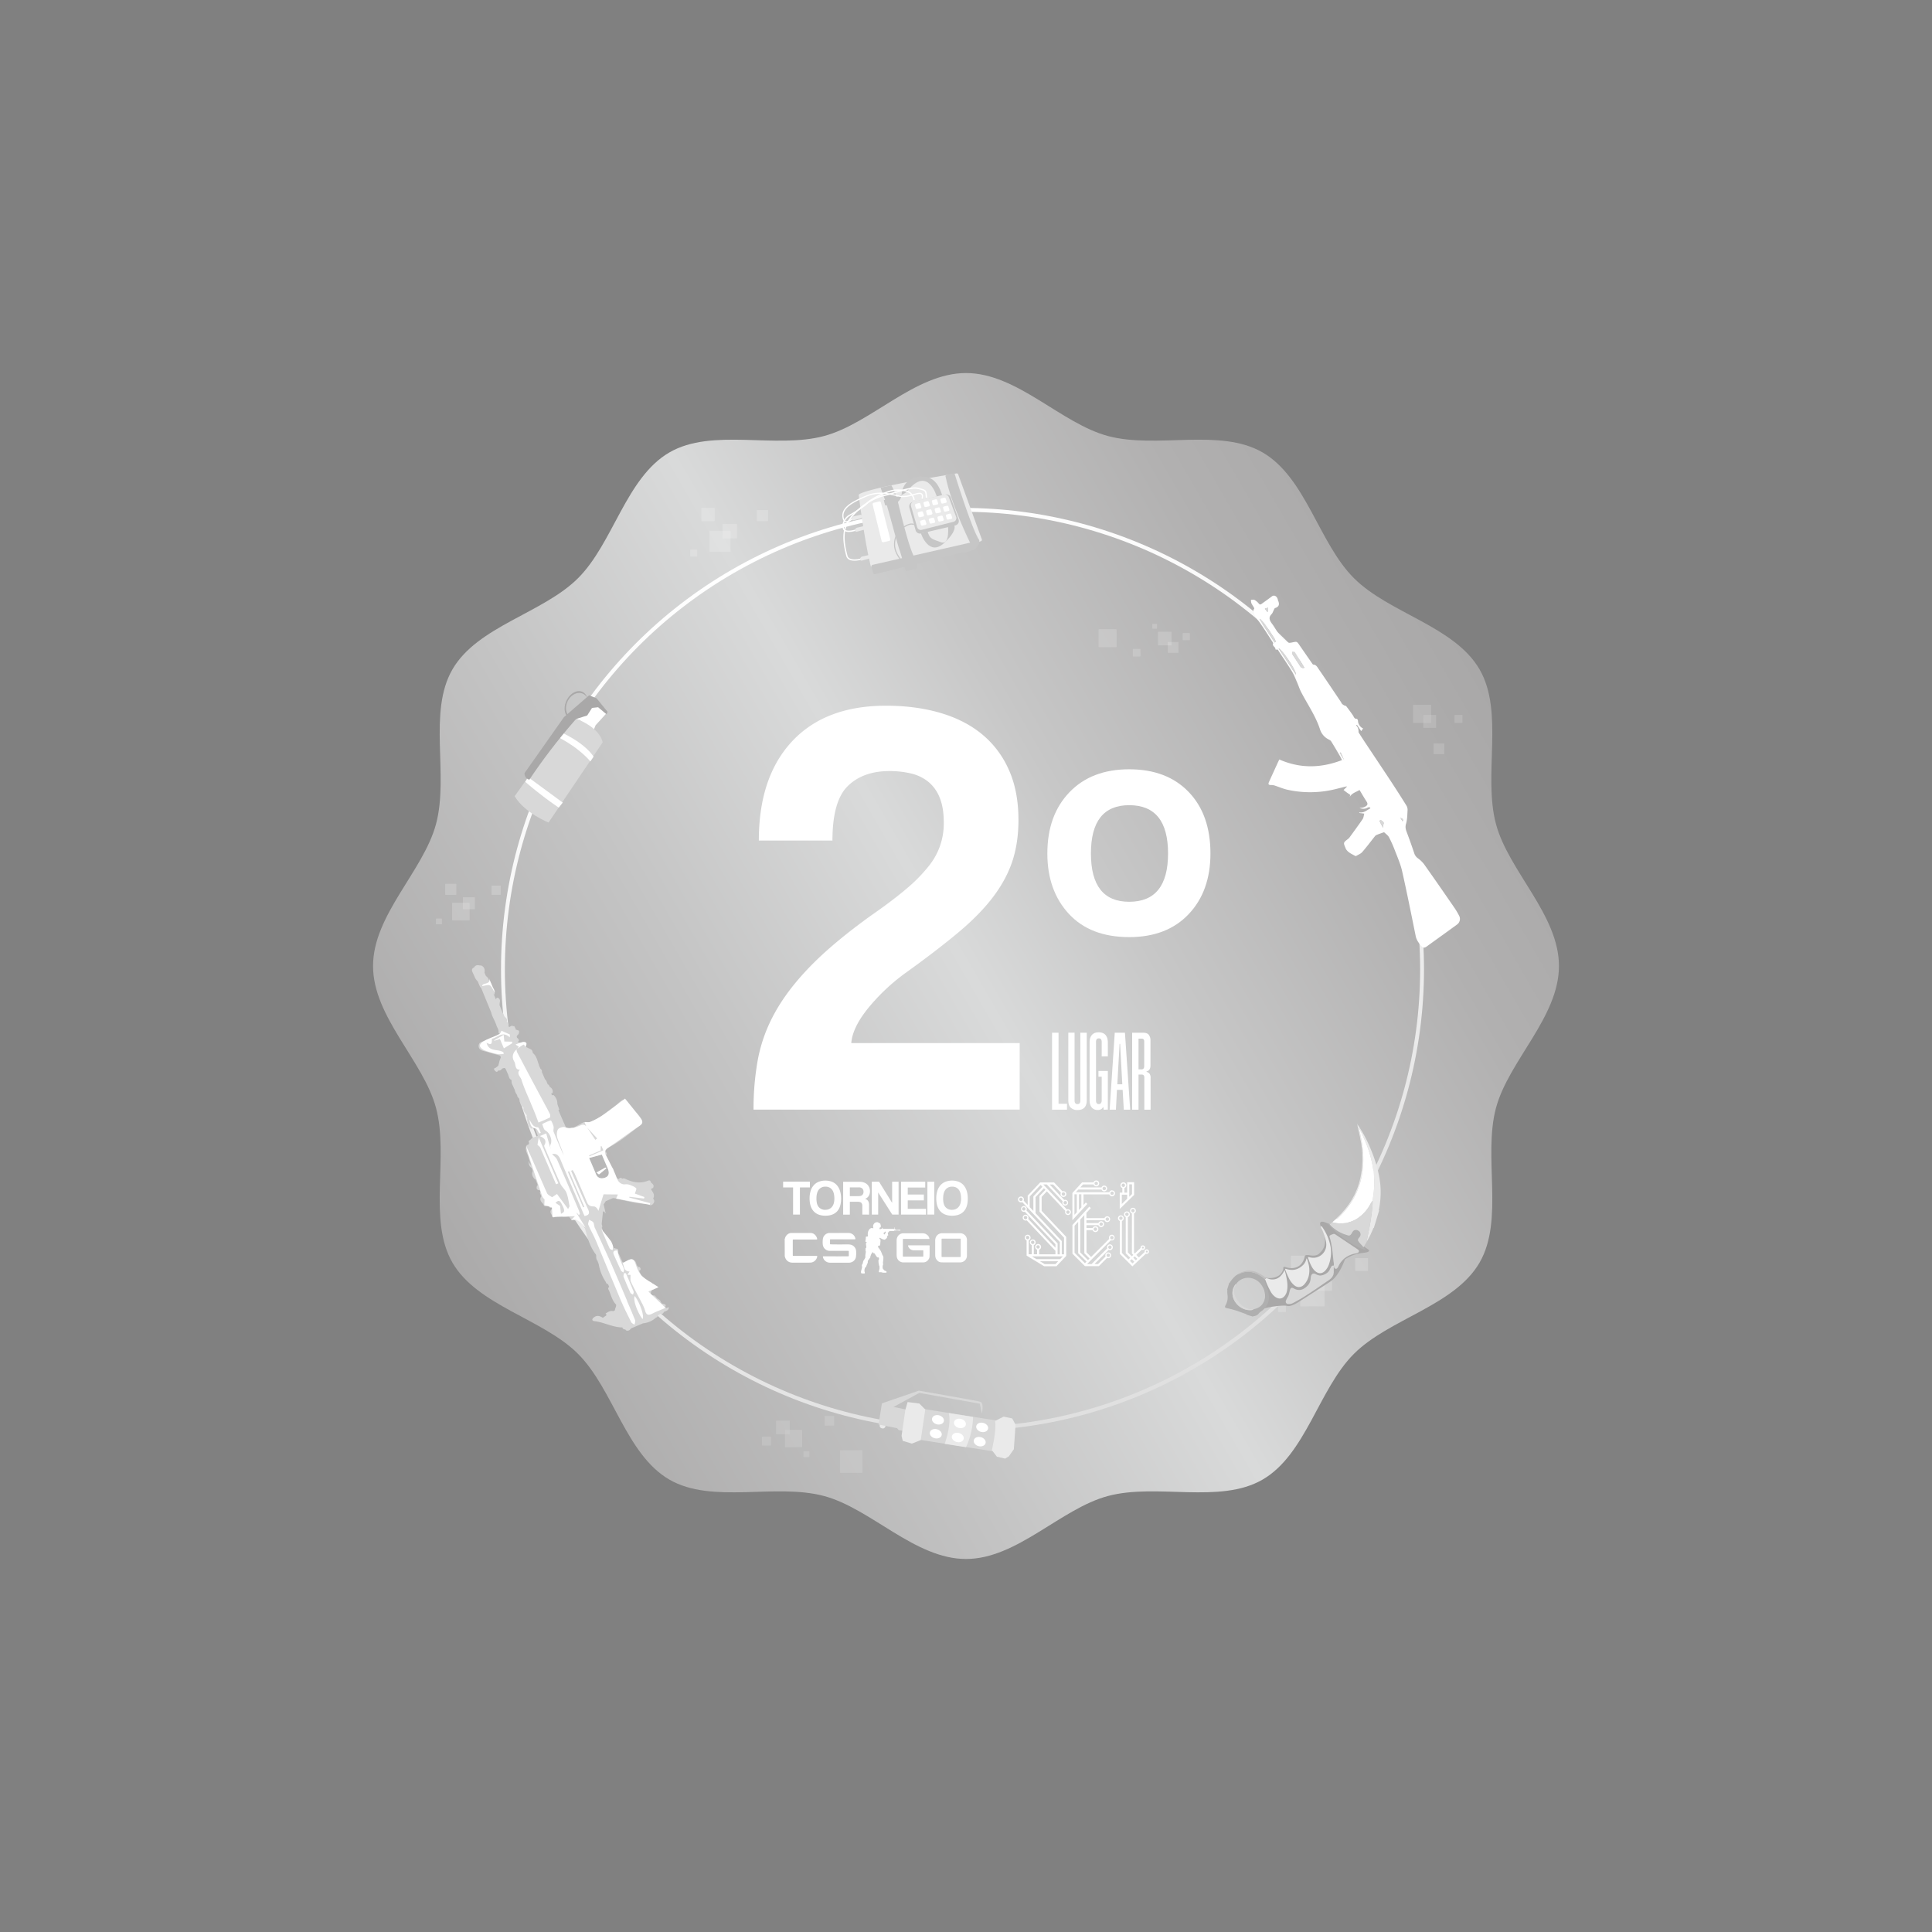 <svg id="Layer_1" data-name="Layer 1" xmlns="http://www.w3.org/2000/svg" xmlns:xlink="http://www.w3.org/1999/xlink" viewBox="0 0 2000 2000"><rect x="0" y="0" width="2000" height="2000" fill="#808080" stroke="none"/><defs><style>.cls-1{fill:#fff;}.cls-2{fill:url(#linear-gradient);}.cls-3{fill:url(#linear-gradient-2);}.cls-4{opacity:0.17;}.cls-5{clip-path:url(#clip-path);}.cls-6{clip-path:url(#clip-path-2);}.cls-7{clip-path:url(#clip-path-3);}.cls-8{clip-path:url(#clip-path-4);}.cls-9{opacity:0.26;}.cls-10{opacity:0.5;}.cls-11{opacity:0.47;}.cls-12{opacity:0.3;}.cls-13{opacity:0.62;}.cls-14{clip-path:url(#clip-path-5);}.cls-15{clip-path:url(#clip-path-6);}.cls-16{clip-path:url(#clip-path-7);}.cls-17{clip-path:url(#clip-path-8);}.cls-18{clip-path:url(#clip-path-9);}.cls-19{clip-path:url(#clip-path-10);}.cls-20{clip-path:url(#clip-path-11);}.cls-21{clip-path:url(#clip-path-12);}.cls-22{clip-path:url(#clip-path-13);}.cls-23{clip-path:url(#clip-path-14);}.cls-24{opacity:0.64;}.cls-25{clip-path:url(#clip-path-15);}.cls-26{clip-path:url(#clip-path-16);}.cls-27{clip-path:url(#clip-path-17);}.cls-28{clip-path:url(#clip-path-18);}.cls-29{clip-path:url(#clip-path-19);}.cls-30{fill:none;stroke-miterlimit:10;stroke-width:4px;stroke:url(#linear-gradient-3);}.cls-31{fill:#d8d8d8;}.cls-32{fill:#a9a8a8;}.cls-33{fill:#afafaf;}.cls-34{fill:#eaeaea;}.cls-35{fill:#c1c0c0;}.cls-36{fill:#010101;}.cls-37{fill:#c6c6c6;}</style><linearGradient id="linear-gradient" x1="920.36" y1="1464.52" x2="1079.82" y2="1464.52" gradientUnits="userSpaceOnUse"><stop offset="0" stop-color="#095078"/><stop offset="1" stop-color="#0a537a"/></linearGradient><linearGradient id="linear-gradient-2" x1="468.32" y1="1306.96" x2="1531.68" y2="693.04" gradientUnits="userSpaceOnUse"><stop offset="0" stop-color="#abaaaa"/><stop offset="0.29" stop-color="#c4c4c4"/><stop offset="0.5" stop-color="#d9dada"/><stop offset="0.64" stop-color="#c7c7c7"/><stop offset="0.86" stop-color="#b1b0b0"/><stop offset="1" stop-color="#a9a8a8"/></linearGradient><clipPath id="clip-path"><rect id="SVGID" class="cls-1" x="1137.4" y="651.48" width="18.31" height="18.31"/></clipPath><clipPath id="clip-path-2"><rect id="SVGID-2" data-name="SVGID" class="cls-1" x="1172.77" y="671.82" width="7.64" height="7.65"/></clipPath><clipPath id="clip-path-3"><rect id="SVGID-3" data-name="SVGID" class="cls-1" x="1209.05" y="664.71" width="10.94" height="10.93"/></clipPath><clipPath id="clip-path-4"><rect id="SVGID-4" data-name="SVGID" class="cls-1" x="1193.01" y="646.01" width="4.67" height="4.67"/></clipPath><clipPath id="clip-path-5"><rect id="SVGID-5" data-name="SVGID" class="cls-1" x="1346.22" y="1327.33" width="24.9" height="24.9"/></clipPath><clipPath id="clip-path-6"><rect id="SVGID-6" data-name="SVGID" class="cls-1" x="1361.89" y="1319.26" width="16.87" height="16.87"/></clipPath><clipPath id="clip-path-7"><rect id="SVGID-7" data-name="SVGID" class="cls-1" x="1336.44" y="1299.95" width="15.55" height="15.56"/></clipPath><clipPath id="clip-path-8"><rect id="SVGID-8" data-name="SVGID" class="cls-1" x="1323.11" y="1349.95" width="8.05" height="8.05"/></clipPath><clipPath id="clip-path-9"><rect id="SVGID-9" data-name="SVGID" class="cls-1" x="1403.02" y="1302.43" width="13.07" height="13.07"/></clipPath><clipPath id="clip-path-10"><rect id="SVGID-10" data-name="SVGID" class="cls-1" x="468.07" y="934.75" width="17.9" height="17.9"/></clipPath><clipPath id="clip-path-11"><rect id="SVGID-11" data-name="SVGID" class="cls-1" x="479.34" y="928.95" width="12.13" height="12.13"/></clipPath><clipPath id="clip-path-12"><rect id="SVGID-12" data-name="SVGID" class="cls-1" x="461.04" y="915.07" width="11.18" height="11.18"/></clipPath><clipPath id="clip-path-13"><rect id="SVGID-13" data-name="SVGID" class="cls-1" x="451.46" y="951.01" width="5.79" height="5.79"/></clipPath><clipPath id="clip-path-14"><rect id="SVGID-14" data-name="SVGID" class="cls-1" x="508.9" y="916.85" width="9.4" height="9.4"/></clipPath><clipPath id="clip-path-15"><rect id="SVGID-15" data-name="SVGID" class="cls-1" x="734.63" y="549.57" width="21.49" height="21.49"/></clipPath><clipPath id="clip-path-16"><rect id="SVGID-16" data-name="SVGID" class="cls-1" x="748.17" y="542.61" width="14.56" height="14.57"/></clipPath><clipPath id="clip-path-17"><rect id="SVGID-17" data-name="SVGID" class="cls-1" x="726.19" y="525.94" width="13.42" height="13.43"/></clipPath><clipPath id="clip-path-18"><rect id="SVGID-18" data-name="SVGID" class="cls-1" x="714.69" y="569.1" width="6.95" height="6.95"/></clipPath><clipPath id="clip-path-19"><rect id="SVGID-19" data-name="SVGID" class="cls-1" x="783.66" y="528.08" width="11.28" height="11.29"/></clipPath><linearGradient id="linear-gradient-3" x1="2364.06" y1="-360.93" x2="3319.54" y2="-360.93" gradientTransform="matrix(-0.31, -0.95, 0.95, -0.31, 2226.67, 3590.51)" gradientUnits="userSpaceOnUse"><stop offset="0" stop-color="#e0e0e0"/><stop offset="0.43" stop-color="#efefef"/><stop offset="1" stop-color="#fff"/></linearGradient></defs><title>2_csgo</title><path class="cls-2" d="M1073.59,1480.44a13.45,13.45,0,0,0-9.53-6.1V1456.2a14.13,14.13,0,0,0-1.9-17l2-2v-29.17h-29.54v2.07a14.24,14.24,0,0,0-4.48,4.12,14.06,14.06,0,0,0-5.48-2.46,14.25,14.25,0,0,0-18.54-3.64H993.65l-9.34,10.18c-.35-.14-.69-.28-1-.39l-9.21-9.77H949.87l-14,14.79c-.44,0-.88-.06-1.33-.06a14.22,14.22,0,0,0-11.1,23.11c0,.36,0,.73,0,1.1a14.14,14.14,0,0,0,1.91,7.08,14.86,14.86,0,0,0-.14,2,14.28,14.28,0,0,0,4.68,10.53,13.49,13.49,0,0,0,1.1.9,14.15,14.15,0,0,0-1.63,16.69v17.92l26.37,16h20.81l9.94-10.52,10.46,10.47h23.84l8.7-8.7a14.13,14.13,0,0,0,5.47-2.75l16.11,16,19.22-18.06a13.51,13.51,0,0,0,3.31-24.29ZM1021.81,1444l-.32-.3.84-.73h.42a14.7,14.7,0,0,0,1.43.72A13.49,13.49,0,0,0,1021.81,1444Z"/><path class="cls-1" d="M983.11,1447.21a3.24,3.24,0,0,0-1.29.27L956,1420.11h3.84l17.38,18.42A3.25,3.25,0,1,0,979,1437l-16-16.93h3.85l8.41,8.91a3.22,3.22,0,1,0,2.83-1.68,3.18,3.18,0,0,0-1.08.19l-9.17-9.71H952.6L939,1432.25v10.17l-4.43-4.69a3.13,3.13,0,0,0,.28-1.3,3.23,3.23,0,1,0-3.23,3.23,3.17,3.17,0,0,0,1.34-.3L974.05,1483v13.57h-2.43v-12q-17-18-34-36.08a3.22,3.22,0,1,0-2.78,1.6,3.08,3.08,0,0,0,1-.16l33.52,35.54v3.91l-29.79-31.57a3.14,3.14,0,0,0,.34-1.43,3.21,3.21,0,1,0-2,3l31.47,33.36v3.8H951.54v-5a3.23,3.23,0,1,0-2.3,0v5h-3.57v-10.07a3.23,3.23,0,1,0-2.29,0v10.07h-3.32v-15.29a3.23,3.23,0,1,0-2.29,0V1498L957,1509.57h13.49l10.68-11.29v-20.83L954.24,1449V1433.7l5.72-6.06,20.22,21.44a3.22,3.22,0,1,0,2.93-1.87Zm-3.06-9a1.87,1.87,0,1,1-1.86,1.86A1.86,1.86,0,0,1,980.05,1438.21Zm-2-9.5a1.86,1.86,0,1,1-1.87,1.86A1.86,1.86,0,0,1,978.08,1428.71Zm-46.5,9.59a1.87,1.87,0,1,1,1.86-1.87A1.87,1.87,0,0,1,931.58,1438.3Zm3.23,10.44a1.86,1.86,0,1,1,1.86-1.86A1.87,1.87,0,0,1,934.81,1448.74Zm1.85,9.51a1.87,1.87,0,1,1,1.86-1.86A1.87,1.87,0,0,1,936.66,1458.25Zm.39,20a1.87,1.87,0,1,1,1.87,1.86A1.87,1.87,0,0,1,937.05,1478.24Zm8.22-29.13-4-4.26v-11.68l12-12.67,1.95,2.06L945.27,1433Zm3.24,39.38a1.87,1.87,0,1,1,1.87,1.87A1.87,1.87,0,0,1,948.51,1488.49Zm-5.85-5a1.86,1.86,0,1,1,1.86,1.87A1.86,1.86,0,0,1,942.66,1483.46Zm26.79,23.82H957.59l-5.1-3.09h19.88Zm5.09-5.38H948.7l-5.06-3.06h33.8ZM952,1432.79v17.07l26.88,28.5v18.18h-2.48v-14.49l-28.79-30.51v-17.6l9.17-9.71,1.65,1.74Zm31.16,19.51a1.87,1.87,0,1,1,1.86-1.87A1.87,1.87,0,0,1,983.11,1452.3Z"/><path class="cls-1" d="M1031.12,1475.18a3.23,3.23,0,0,0-2.94,4.54l-19.83,19.84-5.07-5.08v-24.37h6.77a3.22,3.22,0,1,0,.05-2.29h-6.82v-3.21h13.05a3.22,3.22,0,1,0,.06-2.29h-13.11v-3.07h19.8a3.23,3.23,0,1,0,0-2.29h-19.8v-5.76l4.83-5.27-1.69-1.55L988,1464.48v31.39l12,12h0l1.62,1.62h15.27l9-9a3.18,3.18,0,1,0-1.61-1.64l-8.3,8.31h-3.86l15.53-15.53A3.22,3.22,0,1,0,1026,1490l-17.19,17.19h-4.93l1.05-1,1.62-1.62,23.22-23.22a3.18,3.18,0,0,0,1.31.29,3.23,3.23,0,1,0,0-6.45Zm-18-8a1.87,1.87,0,1,1-1.86,1.87A1.87,1.87,0,0,1,1013.08,1467.17Zm6.29-5.49a1.87,1.87,0,1,1-1.86,1.87A1.87,1.87,0,0,1,1019.37,1461.68Zm6.72-5.44a1.87,1.87,0,1,1-1.86,1.87A1.87,1.87,0,0,1,1026.09,1456.24Zm1.12,39.53a1.87,1.87,0,1,1-1.86,1.87A1.87,1.87,0,0,1,1027.21,1495.77Zm1.8-8.84a1.87,1.87,0,1,1-1.86,1.87A1.87,1.87,0,0,1,1029,1486.93Zm-27.38,19.35-11.35-11.36v-29.55l4-4.31v34.37h0l9.12,9.12Zm3.34-3.35-8.45-8.45v-35.91l4.46-4.87v41.73l5.75,5.75Zm26.15-22.67a1.86,1.86,0,1,1,1.87-1.86A1.86,1.86,0,0,1,1031.12,1480.26Z"/><path class="cls-1" d="M1031.34,1426.51a3.23,3.23,0,0,0-3,2.08H991.69l2.7-2.94h25.33a3.22,3.22,0,1,0,0-2.3H996.49l3-3.26H1011a3.23,3.23,0,1,0,0-2.3h-12.5q-5.31,5.81-10.63,11.59,0,13.59,0,27.19v2.63l1.69-1.84L1000,1446h0v0l4.3-4.68-1.69-1.56-2.54,2.78v-11.64h28.25a3.23,3.23,0,1,0,3-4.37Zm-8.61-3.87a1.86,1.86,0,1,1-1.86,1.86A1.87,1.87,0,0,1,1022.73,1422.64Zm-8.75-5.54a1.87,1.87,0,1,1-1.87,1.86A1.86,1.86,0,0,1,1014,1417.1Zm-21.24,33.41-2.6,2.84v-22.47h2.6Zm5-5.42L995,1448v-17.13h2.68Zm33.62-13.49a1.87,1.87,0,1,1,1.87-1.87A1.87,1.87,0,0,1,1031.34,1431.6Z"/><path class="cls-1" d="M1069.36,1491.13a2.47,2.47,0,0,0-2.47,2.46,2.22,2.22,0,0,0,.06.51l-6.32,5.94-2.79-2.78,6.14-5.77a2.37,2.37,0,0,0,1.07.25,2.46,2.46,0,1,0-2.46-2.46c0,.12,0,.23,0,.35l-6.39,6-.88-.88v-43a3.22,3.22,0,1,0-2.3,0v43.82c.5.53,1,1.07,1.51,1.6l-1.64,1.54-4.32-4.3v-38.62a3.23,3.23,0,1,0-2.29-.11v39.69l4.93,4.91-2,1.86-7.13-7.11v-35a3.23,3.23,0,1,0-2.29,0v36l13.79,13.74,14.79-13.9a2.43,2.43,0,0,0,.94.19,2.46,2.46,0,1,0,0-4.92Zm-4.31-3a1.1,1.1,0,1,1-1.1,1.1A1.1,1.1,0,0,1,1065.05,1488.18Zm-19.33-35.41a1.86,1.86,0,1,1,1.86,1.86A1.87,1.87,0,0,1,1045.72,1452.77Zm-6.6,4.29a1.87,1.87,0,1,1,1.86,1.87A1.86,1.86,0,0,1,1039.12,1457.06Zm15.07-6.42a1.86,1.86,0,1,1,1.86-1.86A1.86,1.86,0,0,1,1054.19,1450.64Zm-.51,55.93-2.79-2.77,2-1.86,2.79,2.78Zm3.64-3.42-2.79-2.78,1.64-1.54,2.79,2.78Zm12-8.46a1.1,1.1,0,1,1,1.1-1.1A1.1,1.1,0,0,1,1069.36,1494.69Z"/><path class="cls-1" d="M1039.71,1446.94l1.66-1.62,14.08-13.7v-13.93h-7.59v11.41h-3v-5a3.23,3.23,0,1,0-2.29,0v5h-2.86v2.29h0Zm10.44-27h3v10.67l-3,2.93Zm-8.35,1.1a1.87,1.87,0,1,1,1.87,1.86A1.87,1.87,0,0,1,1041.8,1421.08Zm.2,10.31h5.86v4.42l-5.86,5.7Z"/><path class="cls-3" d="M1613.83,1000c0,52.9-52.17,98.23-65.21,147-13.5,50.48,8.62,115.75-16.95,160-25.94,44.83-93.77,58.16-130.15,94.55s-49.72,104.21-94.55,130.15c-44.2,25.57-109.47,3.45-160,16.95-48.79,13-94.12,65.21-147,65.21s-98.23-52.17-147-65.21c-50.48-13.5-115.75,8.62-160-16.95-44.83-25.94-58.16-93.77-94.55-130.15S494.27,1351.8,468.33,1307c-25.57-44.2-3.45-109.47-16.95-160-13-48.79-65.21-94.12-65.21-147s52.17-98.23,65.21-147c13.5-50.48-8.62-115.75,16.95-160,25.94-44.83,93.77-58.16,130.15-94.55S648.2,494.27,693,468.33c44.2-25.57,109.47-3.45,160-16.95,48.79-13,94.12-65.21,147-65.21s98.23,52.17,147,65.21c50.48,13.5,115.75-8.62,160,16.95,44.83,25.94,58.16,93.77,94.55,130.15S1505.73,648.2,1531.67,693c25.57,44.2,3.45,109.47,16.95,160C1561.66,901.77,1613.83,947.1,1613.83,1000Z"/><g class="cls-4"><rect id="SVGID-20" data-name="SVGID" class="cls-1" x="1137.4" y="651.48" width="18.31" height="18.31"/><g class="cls-5"><rect class="cls-1" x="1137.4" y="651.48" width="18.31" height="18.31"/></g></g><g class="cls-4"><rect id="SVGID-21" data-name="SVGID" class="cls-1" x="1172.77" y="671.82" width="7.64" height="7.65"/><g class="cls-6"><rect class="cls-1" x="1172.77" y="671.82" width="7.65" height="7.65"/></g></g><g class="cls-4"><rect class="cls-1" x="1198.88" y="654.15" width="13.89" height="13.89"/><rect id="SVGID-22" data-name="SVGID" class="cls-1" x="1198.88" y="654.15" width="13.89" height="13.89"/></g><g class="cls-4"><rect id="SVGID-23" data-name="SVGID" class="cls-1" x="1209.05" y="664.71" width="10.94" height="10.93"/><g class="cls-7"><rect class="cls-1" x="1209.05" y="664.71" width="10.93" height="10.93"/></g></g><g class="cls-4"><rect class="cls-1" x="1224.44" y="655.5" width="7.08" height="7.08"/><rect id="SVGID-24" data-name="SVGID" class="cls-1" x="1224.44" y="655.5" width="7.08" height="7.08"/></g><g class="cls-4"><rect id="SVGID-25" data-name="SVGID" class="cls-1" x="1193.01" y="646.01" width="4.67" height="4.67"/><g class="cls-8"><rect class="cls-1" x="1193.01" y="646.01" width="4.67" height="4.67"/></g></g><g class="cls-9"><g class="cls-10"><rect class="cls-1" x="869.54" y="1501.37" width="23.2" height="23.2"/><rect id="SVGID-26" data-name="SVGID" class="cls-1" x="869.54" y="1501.37" width="23.2" height="23.2"/></g><g class="cls-10"><rect class="cls-1" x="853.73" y="1465.9" width="9.69" height="9.69"/><rect id="SVGID-27" data-name="SVGID" class="cls-1" x="853.73" y="1465.9" width="9.69" height="9.69"/></g><g class="cls-10"><rect class="cls-1" x="812.71" y="1480.38" width="17.6" height="17.6"/><rect id="SVGID-28" data-name="SVGID" class="cls-1" x="812.71" y="1480.38" width="17.6" height="17.6"/></g><g class="cls-10"><rect class="cls-1" x="803.57" y="1470.74" width="13.86" height="13.86"/><rect id="SVGID-29" data-name="SVGID" class="cls-1" x="803.57" y="1470.74" width="13.86" height="13.86"/></g><g class="cls-10"><rect class="cls-1" x="788.95" y="1487.31" width="8.97" height="8.97"/><rect id="SVGID-30" data-name="SVGID" class="cls-1" x="788.96" y="1487.31" width="8.97" height="8.97"/></g><g class="cls-10"><rect class="cls-1" x="831.84" y="1502.37" width="5.92" height="5.92"/><rect id="SVGID-31" data-name="SVGID" class="cls-1" x="831.84" y="1502.37" width="5.92" height="5.92"/></g></g><g class="cls-11"><g class="cls-12"><rect class="cls-1" x="1462.9" y="729.73" width="18.48" height="18.48"/><rect id="SVGID-32" data-name="SVGID" class="cls-1" x="1462.9" y="729.73" width="18.48" height="18.48"/></g><g class="cls-12"><rect class="cls-1" x="1473.51" y="740.23" width="13.05" height="13.05"/><rect id="SVGID-33" data-name="SVGID" class="cls-1" x="1473.51" y="740.23" width="13.05" height="13.05"/></g><g class="cls-12"><rect class="cls-1" x="1505.83" y="740.23" width="7.98" height="7.98"/><rect id="SVGID-34" data-name="SVGID" class="cls-1" x="1505.83" y="740.23" width="7.98" height="7.98"/></g><g class="cls-12"><rect class="cls-1" x="1484.2" y="769.77" width="10.87" height="10.87"/><rect id="SVGID-35" data-name="SVGID" class="cls-1" x="1484.2" y="769.77" width="10.87" height="10.87"/></g></g><g class="cls-13"><g class="cls-12"><rect id="SVGID-36" data-name="SVGID" class="cls-1" x="1346.22" y="1327.33" width="24.9" height="24.9"/><g class="cls-14"><rect class="cls-1" x="1346.22" y="1327.33" width="24.9" height="24.9"/></g></g><g class="cls-12"><rect id="SVGID-37" data-name="SVGID" class="cls-1" x="1361.89" y="1319.26" width="16.87" height="16.87"/><g class="cls-15"><rect class="cls-1" x="1361.89" y="1319.26" width="16.87" height="16.87"/></g></g><g class="cls-12"><rect id="SVGID-38" data-name="SVGID" class="cls-1" x="1336.44" y="1299.95" width="15.55" height="15.56"/><g class="cls-16"><rect class="cls-1" x="1336.44" y="1299.95" width="15.55" height="15.55"/></g></g><g class="cls-12"><rect id="SVGID-39" data-name="SVGID" class="cls-1" x="1323.11" y="1349.95" width="8.05" height="8.05"/><g class="cls-17"><rect class="cls-1" x="1323.11" y="1349.95" width="8.05" height="8.05"/></g></g><g class="cls-12"><rect id="SVGID-40" data-name="SVGID" class="cls-1" x="1403.02" y="1302.43" width="13.07" height="13.07"/><g class="cls-18"><rect class="cls-1" x="1403.01" y="1302.43" width="13.07" height="13.07"/></g></g></g><g class="cls-13"><g class="cls-12"><rect id="SVGID-41" data-name="SVGID" class="cls-1" x="468.07" y="934.75" width="17.9" height="17.9"/><g class="cls-19"><rect class="cls-1" x="468.07" y="934.75" width="17.9" height="17.9"/></g></g><g class="cls-12"><rect id="SVGID-42" data-name="SVGID" class="cls-1" x="479.34" y="928.95" width="12.13" height="12.13"/><g class="cls-20"><rect class="cls-1" x="479.34" y="928.95" width="12.13" height="12.13"/></g></g><g class="cls-12"><rect id="SVGID-43" data-name="SVGID" class="cls-1" x="461.04" y="915.07" width="11.18" height="11.18"/><g class="cls-21"><rect class="cls-1" x="461.04" y="915.07" width="11.18" height="11.18"/></g></g><g class="cls-12"><rect id="SVGID-44" data-name="SVGID" class="cls-1" x="451.46" y="951.01" width="5.79" height="5.79"/><g class="cls-22"><rect class="cls-1" x="451.46" y="951.01" width="5.79" height="5.79"/></g></g><g class="cls-12"><rect id="SVGID-45" data-name="SVGID" class="cls-1" x="508.9" y="916.85" width="9.4" height="9.4"/><g class="cls-23"><rect class="cls-1" x="508.89" y="916.85" width="9.4" height="9.4"/></g></g></g><g class="cls-24"><g class="cls-12"><rect id="SVGID-46" data-name="SVGID" class="cls-1" x="734.63" y="549.57" width="21.49" height="21.49"/><g class="cls-25"><rect class="cls-1" x="734.63" y="549.57" width="21.49" height="21.49"/></g></g><g class="cls-12"><rect id="SVGID-47" data-name="SVGID" class="cls-1" x="748.17" y="542.61" width="14.56" height="14.57"/><g class="cls-26"><rect class="cls-1" x="748.17" y="542.61" width="14.56" height="14.56"/></g></g><g class="cls-12"><rect id="SVGID-48" data-name="SVGID" class="cls-1" x="726.19" y="525.94" width="13.42" height="13.43"/><g class="cls-27"><rect class="cls-1" x="726.19" y="525.94" width="13.43" height="13.43"/></g></g><g class="cls-12"><rect id="SVGID-49" data-name="SVGID" class="cls-1" x="714.69" y="569.1" width="6.95" height="6.95"/><g class="cls-28"><rect class="cls-1" x="714.69" y="569.09" width="6.95" height="6.95"/></g></g><g class="cls-12"><rect id="SVGID-50" data-name="SVGID" class="cls-1" x="783.66" y="528.08" width="11.28" height="11.29"/><g class="cls-29"><rect class="cls-1" x="783.66" y="528.08" width="11.28" height="11.28"/></g></g></g><path class="cls-1" d="M780.06,1148.68a284.36,284.36,0,0,1,4.57-52.42,161,161,0,0,1,17.67-48.15q13.11-23.77,36.88-48.15T902,947.54q21.94-15.24,36.27-27.43a162.62,162.62,0,0,0,22.86-23.17,69.71,69.71,0,0,0,15.85-45.71q0-15.22-4.27-25.6a40.2,40.2,0,0,0-11.89-16.46,44.84,44.84,0,0,0-18-8.53,95.91,95.91,0,0,0-21.94-2.44q-27.43,0-43.28,15.54t-15.85,56.39H785.54q0-65.83,34.44-102.71t97.22-36.88q30.48,0,55.77,7.32t43.28,21.94a99.76,99.76,0,0,1,28,36.88q10.05,22.25,10.06,52.11,0,23.18-6.1,42.06T1028.44,928q-13.71,18.29-36.27,37.18t-54.85,42.06a205.85,205.85,0,0,0-39,36.88q-15.87,19.81-17.07,35.65h174.32v68.88Z"/><path class="cls-1" d="M1168.93,970.09q-40.22,0-62.47-24.08t-22.25-62.48q0-39.6,22.86-63.39t61.86-23.77q39,0,61.57,23.47t22.55,63.69q0,39-22.55,62.79T1168.93,970.09Zm0-36.57q40.23,0,40.23-50t-40.23-50q-39.62,0-39.61,50T1168.93,933.52Z"/><path class="cls-1" d="M1089.08,1148.74v-79.68h6.71v73.56h8.76v6.12Z"/><path class="cls-1" d="M1118.35,1069.06H1125v69.85q0,10.18-9.49,10.19a9.73,9.73,0,0,1-7.08-2.46q-2.52-2.45-2.52-7.62v-70h6.48v70.32c0,2.4,1,3.61,3,3.61s3-1.21,3-3.61Z"/><path class="cls-1" d="M1142.47,1148.74l-.24-2.52h-.48a5.17,5.17,0,0,1-1.86,2,6.35,6.35,0,0,1-3.54.84,7.61,7.61,0,0,1-6.18-2.64q-2.22-2.62-2.22-7.55v-59.77q0-5,2.4-7.73t7-2.71c3.12,0,5.48.93,7.08,2.76s2.4,4.45,2.4,7.8v14.4h-6.36v-15q0-3.71-3-3.71c-1.92,0-2.88,1.19-2.88,3.59v60.84c0,2.4,1,3.61,2.88,3.61q2.64,0,3-3.25v-25.08h-3.36v-6h9.72v40.08Z"/><path class="cls-1" d="M1163.35,1148.74l-1.2-20.52h-5.88l-1.08,20.52h-6.48l5.28-79.68h10.56l5.4,79.68Zm-6.72-26.28h5.16l-2.28-41.88H1159Z"/><path class="cls-1" d="M1172,1148.74v-79.68h11.28q4.2,0,5.94,2.16a9.53,9.53,0,0,1,1.74,6.12v25.57q0,5.28-4.08,6.23v.48a5.43,5.43,0,0,1,3.12,1.87,7.37,7.37,0,0,1,1.08,4.5v32.75h-6.48v-33.36c0-2-.92-3-2.76-3h-3.24v36.36Zm12.48-70.68q0-2.88-2.76-2.88h-3.12V1107h3.12c1.84,0,2.76-1.13,2.76-3.37Z"/><path class="cls-1" d="M1105.61,1251.77a3,3,0,0,0-1.21.25L1080,1226.14h3.63l16.44,17.43a3,3,0,0,0-.37,1.45,3,3,0,1,0,3-3,2.88,2.88,0,0,0-1,.18l-15.11-16h3.64l8,8.43a3,3,0,0,0-.37,1.46,3,3,0,1,0,3-3,3.12,3.12,0,0,0-1,.17l-8.67-9.19h-14.41l-12.9,13.66v9.61l-4.18-4.43a3.15,3.15,0,0,0,.26-1.23,3.05,3.05,0,1,0-3,3.05,3,3,0,0,0,1.27-.28l38.89,41.23v12.84h-2.29v-11.31L1062.57,1253a3,3,0,1,0-2.63,1.52,3.24,3.24,0,0,0,.94-.15l31.71,33.61v3.69l-28.17-29.86a3,3,0,1,0-2.73,1.7,3.12,3.12,0,0,0,1.14-.22l29.76,31.54v3.6h-16.83v-4.77a3.05,3.05,0,1,0-2.17,0v4.76h-3.38v-9.52a3,3,0,1,0-2.17,0v9.52h-3.13V1284a3,3,0,1,0-2.17,0v15.81l18.14,11h12.76l10.09-10.68v-19.7q-12.7-13.47-25.42-26.95V1239l5.41-5.72,19.13,20.27a3,3,0,1,0,2.76-1.77Zm-2.89-8.51A1.77,1.77,0,1,1,1101,1245,1.76,1.76,0,0,1,1102.72,1243.26Zm-1.86-9a1.77,1.77,0,1,1-1.77,1.76A1.76,1.76,0,0,1,1100.86,1234.27Zm-44,9.07a1.76,1.76,0,1,1,1.76-1.76A1.76,1.76,0,0,1,1056.89,1243.34Zm3,9.88a1.76,1.76,0,1,1,1.76-1.76A1.76,1.76,0,0,1,1059.94,1253.22Zm1.75,9a1.76,1.76,0,1,1,1.76-1.76A1.76,1.76,0,0,1,1061.69,1262.21Zm.37,18.9a1.77,1.77,0,1,1,1.76,1.77A1.76,1.76,0,0,1,1062.06,1281.11Zm7.77-27.54-3.8-4v-11l11.32-12,1.83,2-9.35,9.9Zm3.07,37.24a1.76,1.76,0,1,1,1.76,1.76A1.76,1.76,0,0,1,1072.9,1290.81Zm-5.54-4.76a1.77,1.77,0,1,1,1.77,1.77A1.76,1.76,0,0,1,1067.36,1286.05Zm25.34,22.53h-11.21l-4.83-2.92h18.8Zm4.81-5.09h-24.43l-4.79-2.9h32Zm-21.36-65.36v16.15q12.7,13.47,25.42,27v17.19h-2.35v-13.7L1072,1255.87v-16.65l8.67-9.18,1.56,1.65Zm29.46,18.45a1.76,1.76,0,1,1,1.77-1.76A1.76,1.76,0,0,1,1105.61,1256.58Z"/><path class="cls-1" d="M1151,1278.22a3,3,0,0,0-3,3,3.12,3.12,0,0,0,.27,1.25l-18.75,18.75-4.8-4.79v-23h6.4a3.05,3.05,0,1,0,.05-2.17h-6.45v-3H1137a3.05,3.05,0,1,0,.06-2.17h-12.4v-2.9h18.73a3,3,0,1,0,0-2.17h-18.73v-5.44l4.57-5-1.6-1.46-17.43,19v29.69l11.37,11.37h0l1.53,1.53h14.44l8.47-8.48a3,3,0,1,0-1.77-2.76,2.89,2.89,0,0,0,.26,1.21l-7.86,7.86H1133l14.69-14.69a2.92,2.92,0,0,0,1.32.31,3,3,0,1,0-2.82-1.88L1130,1308.53h-4.66l1-1,1.53-1.54,22-22a3,3,0,1,0,1.24-5.83Zm-17.06-7.57a1.77,1.77,0,1,1-1.76,1.76A1.76,1.76,0,0,1,1134,1270.65Zm6-5.19a1.76,1.76,0,1,1-1.76,1.76A1.76,1.76,0,0,1,1139.91,1265.46Zm6.36-5.15a1.77,1.77,0,1,1-1.77,1.77A1.76,1.76,0,0,1,1146.27,1260.31Zm1,37.39a1.76,1.76,0,1,1-1.76,1.76A1.76,1.76,0,0,1,1147.32,1297.7Zm1.71-8.36a1.76,1.76,0,1,1-1.77,1.76A1.76,1.76,0,0,1,1149,1289.34Zm-25.9,18.29-10.73-10.74v-28l3.73-4.07v32.51h0l8.63,8.62Zm3.16-3.16-8-8v-34l4.22-4.6v39.47l5.43,5.43ZM1151,1283a1.76,1.76,0,1,1,1.77-1.76A1.76,1.76,0,0,1,1151,1283Z"/><path class="cls-1" d="M1151.23,1232.19a3.06,3.06,0,0,0-2.85,2h-34.65l2.55-2.78h24a3,3,0,1,0,0-2.17h-22l2.84-3.09H1132a3.05,3.05,0,1,0,0-2.17h-11.82l-10.05,11q0,12.85,0,25.71v2.49l1.6-1.74,9.84-10.73h0v0l4.07-4.43-1.6-1.47-2.41,2.62v-11h26.72a3.05,3.05,0,1,0,2.85-4.14Zm-8.14-3.66a1.77,1.77,0,1,1-1.76,1.77A1.76,1.76,0,0,1,1143.09,1228.53Zm-8.28-5.23a1.76,1.76,0,1,1-1.76,1.76A1.76,1.76,0,0,1,1134.81,1223.3Zm-20.08,31.59-2.46,2.68v-21.24h2.46Zm4.7-5.12-2.53,2.76v-16.2h2.53Zm31.8-12.77a1.76,1.76,0,1,1,1.76-1.76A1.76,1.76,0,0,1,1151.23,1237Z"/><path class="cls-1" d="M1187.18,1293.3a2.33,2.33,0,0,0-2.33,2.33,2.44,2.44,0,0,0,.05.48l-6,5.62-2.64-2.63,5.8-5.45a2.33,2.33,0,1,0-1.31-2.09c0,.11,0,.22,0,.32l-6,5.69-.83-.83V1256.1a3,3,0,1,0-2.17,0v41.44l1.42,1.52-1.55,1.45-4.08-4.06v-36.53a3,3,0,1,0-2.17-.1v37.53L1170,1302l-1.86,1.75-6.75-6.72v-33.09a3,3,0,1,0-2.17,0v34l13,13,14-13.14a2.18,2.18,0,0,0,.89.18,2.33,2.33,0,0,0,0-4.66Zm-4.07-2.78a1,1,0,1,1-1,1A1,1,0,0,1,1183.11,1290.52ZM1164.82,1257a1.77,1.77,0,1,1,1.77,1.76A1.77,1.77,0,0,1,1164.82,1257Zm-6.23,4.06a1.76,1.76,0,1,1,1.76,1.76A1.76,1.76,0,0,1,1158.59,1261.09Zm14.25-6.07a1.77,1.77,0,1,1,1.76-1.77A1.77,1.77,0,0,1,1172.84,1255Zm-.49,52.89-2.64-2.63,1.87-1.75,2.63,2.63Zm3.45-3.24-2.64-2.63,1.55-1.45,2.64,2.62Zm11.38-8a1,1,0,1,1,1-1A1,1,0,0,1,1187.18,1296.67Z"/><path class="cls-1" d="M1159.14,1251.52c.52-.52,1-1,1.58-1.54l13.31-13v-13.17h-7.18v10.78H1164v-4.74a3.06,3.06,0,1,0-2.17,0v4.74h-2.7v2.17h0ZM1169,1226h2.84v10.08l-2.84,2.77Zm-7.9,1a1.76,1.76,0,1,1,1.76,1.76A1.76,1.76,0,0,1,1161.12,1227.06Zm.19,9.75h5.54V1241l-5.54,5.39Z"/><path class="cls-1" d="M892.09,1318.28a.35.35,0,0,0-.27-.17c-.27,0-.37-.25-.43-.49a3.62,3.62,0,0,1,0-1.7l.79-3.07c.1-.39.17-.79.26-1.18a.59.59,0,0,0,0-.39,2.59,2.59,0,0,1,0-2.16,6,6,0,0,1,.54-.95,1.34,1.34,0,0,0,.26-.71,6.18,6.18,0,0,1,1-3,5.66,5.66,0,0,1,.69-1,.48.48,0,0,0,.09-.11c.21-.53.54-1,.75-1.54a1.32,1.32,0,0,0,.06-.76,5.63,5.63,0,0,1,0-1.92c.15-1,.31-2,.46-3a1.5,1.5,0,0,0-.1-.88,1.94,1.94,0,0,1-.12-1.55.35.35,0,0,0,0-.41.53.53,0,0,1-.11-.51c0-.17.07-.33.12-.5a.63.63,0,0,1,.44-.49c.23-.07.28-.23.29-.45a12.37,12.37,0,0,0-.19-1.92,13.91,13.91,0,0,1-.19-2.33V1287c0-.26,0-.26.33-.22-.14-.6.43-.56.73-.79-.08-.14-.21-.13-.32-.15l-.92-.22a.43.43,0,0,1-.36-.41,2.7,2.7,0,0,1,.06-.8,26.36,26.36,0,0,0,.35-3.66,2.3,2.3,0,0,1,0-.26.37.37,0,0,1,.34-.36l.8-.08a3.68,3.68,0,0,0,.58-.07c.38-.09.44-.17.41-.55s0-.56-.07-.84a8.81,8.81,0,0,1,.18-2.94,6.48,6.48,0,0,1,1.7-3.34,3.57,3.57,0,0,1,2.14-1.07,1.54,1.54,0,0,1,1.25.26c.09.08.18.13.3.06a.35.35,0,0,0,.19-.36,1.57,1.57,0,0,0-.08-.29,4.46,4.46,0,0,1,1-4.45,3.41,3.41,0,0,1,1.65-1c.15-.05.32-.06.41-.22h1.54a.43.43,0,0,0,.32.22,3.93,3.93,0,0,1,.92.45,7.51,7.51,0,0,0,1.11.62.57.57,0,0,1,.4.62.93.93,0,0,0,.12.46,5.2,5.2,0,0,1,.34,1.71,4.45,4.45,0,0,1-.1.72.86.86,0,0,1-.59.68l-.21.07c-.48.17-.51.22-.47.71,0,.19,0,.39.06.58s.14.39.46.36a3.47,3.47,0,0,0,.71-.16,6.18,6.18,0,0,1,1-.25.34.34,0,0,0,.33-.29l.15-.56c0-.12,0-.25.15-.34.16.07.16.23.16.36a.46.46,0,0,0,.4.52.43.43,0,0,1,.32.22.36.36,0,0,0,.34.17H924c.35,0,.7,0,1.06,0,.2,0,.35.06.4.29s.08.18.2.16.14-.13.15-.23,0-.24,0-.36v-1c0-.15,0-.38.19-.37s.17.23.17.38,0,.49,0,.73a1.76,1.76,0,0,0,0,.33.37.37,0,0,0,.44.32c.16,0,.22.06.25.2a.15.15,0,0,0,0,.07c.06.54.06.54.59.54h2a.87.87,0,0,0,.36,0c.65-.31,1.31,0,2,0,.24,0,.33.11.32.34s-.09.34-.32.36l-1.42.05a.4.4,0,0,1-.15,0,2.33,2.33,0,0,0-1.14-.16h-1.28a4.17,4.17,0,0,0-1,.11,1.83,1.83,0,0,1-.9,0c-.28-.06-.28,0-.37.2s-.15.34-.47.35h-3.73a1.15,1.15,0,0,0-1.14.62,2.27,2.27,0,0,1-.79.81.77.77,0,0,0-.35.84c.06.36.12.72.21,1.08.05.19.09.38.14.57.1.51.1.53-.41.7a.63.63,0,0,0-.46.51c-.07.37-.15.74-.21,1.11a2.17,2.17,0,0,1-1,1.56,4.22,4.22,0,0,0-.56.47,2.23,2.23,0,0,1-1,.55.34.34,0,0,0-.23.1.12.12,0,0,1-.19,0,.61.61,0,0,0-.42-.19,8.56,8.56,0,0,1-2.62-1l-1.19-.64a1.26,1.26,0,0,0-.26-.13c-.19-.08-.27,0-.32.16s-.12.47-.17.71a.22.22,0,0,0,.14.29l.14.07a1.36,1.36,0,0,1,.81,1.24,12.66,12.66,0,0,1-.1,2.22,10.81,10.81,0,0,0-.11,1.5,3.23,3.23,0,0,1-.56,1.78.64.64,0,0,1-.75.3l-.39-.11c-.26-.06-.33,0-.46.22a.73.73,0,0,0-.08.5,2.74,2.74,0,0,1,0,.28,2.86,2.86,0,0,0,.75,1.62,14.35,14.35,0,0,1,2.54,4.07c.41,1,.83,2,1.18,3a.85.85,0,0,0,.4.54.49.49,0,0,1,.25.43,1.78,1.78,0,0,0,.27.89,1,1,0,0,1,.08.54,27.29,27.29,0,0,1-.32,4.14,2.34,2.34,0,0,1,0,.26,4.79,4.79,0,0,0,0,2.13,2.46,2.46,0,0,1-.25,1.7,1.23,1.23,0,0,0-.13.41,11.79,11.79,0,0,0,0,2.52,1.53,1.53,0,0,0,.35.79c.39.46.77.91,1.17,1.36a1.78,1.78,0,0,0,.82.52,6.81,6.81,0,0,1,1.24.53,1,1,0,0,1,.36,1.21.38.38,0,0,1-.36.2c-.36,0-.73.07-1.09.08h-1.54a4.46,4.46,0,0,1-1.58-.24,4,4,0,0,0-2-.21,1.87,1.87,0,0,1-.94-.06c-.41-.14-.52-.32-.44-.74s.16-.89.25-1.33a2.14,2.14,0,0,1,.18-.67,3.55,3.55,0,0,0,.25-1.82c0-.56-.07-1.12-.1-1.68a.5.5,0,0,0-.14-.36.69.69,0,0,1-.22-.48,1.76,1.76,0,0,0-.09-.51,13.38,13.38,0,0,1-.47-3c0-.33-.05-.65-.1-1a1.22,1.22,0,0,1,.25-1,1.27,1.27,0,0,0,.27-.74c0-.27.05-.54.08-.8a1.22,1.22,0,0,0-.32-1,.44.44,0,0,0-.45-.17l-.14,0a1.4,1.4,0,0,1-1.41-.65c-.69-1-1.41-2.07-2.09-3.13a1,1,0,0,0-1-.57.67.67,0,0,1-.63-.37c-.13-.23-.26-.47-.4-.7,0-.07-.07-.16-.18-.15s-.13.09-.17.17l-.15.37a1.6,1.6,0,0,1-.41.64,3.5,3.5,0,0,0-.76,1.2c-.24.62-.48,1.25-.71,1.87a4.63,4.63,0,0,0-.18.9c0,.18,0,.36-.09.54a1.25,1.25,0,0,1-.56.82,1.26,1.26,0,0,0-.52.64,2.43,2.43,0,0,1-.7,1,2.15,2.15,0,0,0-.74,1.9,2.74,2.74,0,0,1-.13,1.21,12.39,12.39,0,0,1-.62,1.45,11.06,11.06,0,0,0-.76,1.93,1.55,1.55,0,0,1-.89,1.14.55.55,0,0,0-.25.25,6.38,6.38,0,0,0-.75,4,3.13,3.13,0,0,0,.16.6,2.18,2.18,0,0,1,.14,1.07c0,.28,0,.32-.33.4a.42.42,0,0,0-.25.14Zm24.33-43.3c-.42,0-.72.19-.71.51a.47.47,0,0,1-.3.45,6.48,6.48,0,0,0-.57.33.35.35,0,0,0-.13.53c.15.32.32.63.48.94s.17.24.35.08a3.27,3.27,0,0,0,.47-.51c.28-.35.46-.77.73-1.13a.87.87,0,0,0,.1-.89C916.76,1275.05,916.67,1275,916.42,1275Z"/><path class="cls-1" d="M948.44,1282.48H935.75c-1.09,0-1.1,0-1.1,1.12v16.14c0,1.13,0,1.13,1.15,1.13h18.89c1.11,0,1.12,0,1.12-1.09v-4.39c0-.18,0-.35,0-.53,0-.39-.15-.51-.54-.55h-.64c-2.89,0-5.78-.06-8.66,0a6.21,6.21,0,0,1-5.92-4.46c-.17-.52-.06-.65.51-.68h20.58c1.21,0,1.25,0,1.2,1.2-.05,1.58,0,3.15,0,4.73,0,1.85,0,3.7-.07,5.55a5.42,5.42,0,0,1-1,3,6.61,6.61,0,0,1-5.78,3.19c-6.72,0-13.45,0-20.18,0a7,7,0,0,1-5.57-2.61,6.71,6.71,0,0,1-1.43-3.58,15.51,15.51,0,0,1-.12-2v-14.1a8.86,8.86,0,0,1,.58-3.5,6.83,6.83,0,0,1,6-4.35,5.46,5.46,0,0,1,.7,0c6.57,0,13.14,0,19.71,0a7,7,0,0,1,4.26,1.39,6.5,6.5,0,0,1,2.55,3.53,3.21,3.21,0,0,1,.11.52.33.33,0,0,1-.35.42H948.44Z"/><path class="cls-1" d="M984.31,1306.81h-7.07c-1.06,0-2.11,0-3.16-.09a5.63,5.63,0,0,1-3.54-1.64,7.05,7.05,0,0,1-2.34-4.88c-.06-.84-.08-1.68-.08-2.52,0-4.36,0-8.73,0-13.1a9.91,9.91,0,0,1,.41-3.06,6.93,6.93,0,0,1,6.59-4.88q9.57,0,19.13,0a7,7,0,0,1,6.73,6.76c0,5.52,0,11,0,16.56a7,7,0,0,1-6.8,6.85h-9.89Zm.28-24.55h-8.88c-1,0-1,0-1,1.06q0,8,0,16c0,.29,0,.58,0,.87.08,1.1.08,1.1,1.16,1.1h17.95c.48,0,.59-.13.63-.58s.08-.82.08-1.23v-16.43c0-.72-.09-.8-.81-.82h-9.12Z"/><path class="cls-1" d="M812.31,1282.46c.26-.17.28-.47.35-.73a7.52,7.52,0,0,1,2.47-3.8,6.44,6.44,0,0,1,4.28-1.56H838.8c3.12,0,5.19,1.59,6.54,4.28a6,6,0,0,1,.55,1.76c.09.53,0,.69-.57.73s-.87,0-1.31,0H821.93c-.24,0-.48,0-.72,0s-.48.15-.52.52a4.61,4.61,0,0,0,0,.53q0,7.41,0,14.8c0,1.08,0,1.09,1.11,1.09h23c.26,0,.52,0,.78,0a.41.41,0,0,1,.41.48,1,1,0,0,1,0,.24,7.54,7.54,0,0,1-6,6.12,14.3,14.3,0,0,1-2.26.15q-8.68,0-17.37,0a7.78,7.78,0,0,1-5.2-1.76,7.64,7.64,0,0,1-2.45-3.8c-.08-.27-.08-.56-.33-.75Z"/><path class="cls-1" d="M865.27,1300.58c1.81,0,3.62.05,5.43,0,2.37-.08,4.74,0,7.1-.07.78,0,.88-.09.88-.85,0-1.31,0-2.63,0-3.94,0-.74-.09-.83-.82-.83h-6.57c-4.1,0-8.2,0-12.3,0a7.26,7.26,0,0,1-7.2-6.29,23.78,23.78,0,0,1,.07-6.25,7.26,7.26,0,0,1,5.9-5.91,7.76,7.76,0,0,1,1.07-.06c6.61,0,13.22,0,19.82,0a7.17,7.17,0,0,1,6.81,5.57l0,.06c.15.81.07.92-.74.92l-14.69,0h-9.79c-1,0-1,0-1,1s0,2.27,0,3.41c0,.71.12.81.85.83,4.41.08,8.83.11,13.25.06,1.49,0,3-.06,4.47,0a14.22,14.22,0,0,1,2.61.22,7.26,7.26,0,0,1,5.84,6.69,29.27,29.27,0,0,1-.16,5.77,7,7,0,0,1-4.59,5.71,7.42,7.42,0,0,1-3,.53q-9.5,0-19,0a8.09,8.09,0,0,1-3.91-.94,7.27,7.27,0,0,1-3.61-4.55,3.59,3.59,0,0,1-.08-.35c-.13-.65,0-.8.64-.8,1.59,0,3.18,0,4.77,0s3.1,0,4.66,0h3.28Z"/><path class="cls-1" d="M821,1257.32v-28.1H810.7v-6h27.69v6H828.08v28.1Z"/><path class="cls-1" d="M854.43,1258.5q-7.89,0-12.12-4.62t-4.23-13.28a26.09,26.09,0,0,1,1.07-7.74,15.88,15.88,0,0,1,3.18-5.82,13.77,13.77,0,0,1,5.13-3.64,19.85,19.85,0,0,1,13.92,0,13.14,13.14,0,0,1,5.1,3.67,16.4,16.4,0,0,1,3.13,5.87,26.16,26.16,0,0,1,1.08,7.82q0,8.82-4.18,13.28T854.43,1258.5Zm0-6.1a9.41,9.41,0,0,0,3.59-.7,7.92,7.92,0,0,0,3-2.1,10,10,0,0,0,2-3.61,17.27,17.27,0,0,0,.71-5.23c0-4-.78-7.1-2.36-9.18a8.06,8.06,0,0,0-6.87-3.13,8.22,8.22,0,0,0-6.92,3.13q-2.41,3.12-2.41,9.18t2.44,8.84A8.66,8.66,0,0,0,854.43,1252.4Z"/><path class="cls-1" d="M892.68,1257.32v-8.77a4.63,4.63,0,0,0-1.12-3.51c-.76-.7-2.16-1-4.21-1h-7.59v13.33h-6.92v-34h17.28a11.69,11.69,0,0,1,4.28.75,10,10,0,0,1,3.31,2,8.93,8.93,0,0,1,2.13,3.12,10.45,10.45,0,0,1,.74,3.93,9.17,9.17,0,0,1-1.31,4.89,7,7,0,0,1-3.77,3,5.64,5.64,0,0,1,3.21,2.21,8.43,8.43,0,0,1,.95,4.46v9.64Zm-12.92-28.15v9.07h8.92c1.92,0,3.27-.42,4.05-1.28a4.56,4.56,0,0,0,1.18-3.23,4.71,4.71,0,0,0-1.15-3.28,4.94,4.94,0,0,0-3.82-1.28Z"/><path class="cls-1" d="M923.65,1257.32l-14.56-22.87v22.87h-6.61v-34H910l13.54,21.9v-21.9h6.66v34Z"/><path class="cls-1" d="M932.78,1257.32v-34h25v6H939.7v7.28h16.66v6H939.7v8.77h18.92v6Z"/><path class="cls-1" d="M960.05,1257.32v-34h7.13v34Z"/><path class="cls-1" d="M985.59,1258.5q-7.9,0-12.13-4.62t-4.23-13.28a25.76,25.76,0,0,1,1.08-7.74,15.88,15.88,0,0,1,3.18-5.82,13.77,13.77,0,0,1,5.13-3.64,19.85,19.85,0,0,1,13.92,0,13.21,13.21,0,0,1,5.1,3.67,16.39,16.39,0,0,1,3.12,5.87,26.16,26.16,0,0,1,1.08,7.82q0,8.82-4.18,13.28T985.59,1258.5Zm0-6.1a9.45,9.45,0,0,0,3.59-.7,7.92,7.92,0,0,0,3-2.1,10.12,10.12,0,0,0,2-3.61,17,17,0,0,0,.72-5.23q0-6.06-2.36-9.18a8.06,8.06,0,0,0-6.87-3.13,8.19,8.19,0,0,0-6.92,3.13q-2.42,3.12-2.41,9.18t2.43,8.84A8.68,8.68,0,0,0,985.59,1252.4Z"/><circle class="cls-30" cx="996.38" cy="1003.52" r="475.74"/><path class="cls-1" d="M1432.79,861.48c-2.58.93-5.26,1.83-7.89,2.9a5.09,5.09,0,0,0-1.83,1.61c-4.29,5.37-8.39,10.9-12.9,16.07-1.55,1.78-4.11,2.69-6.23,4a1.14,1.14,0,0,1-1,0c-3.52-2-7.44-3.45-9.65-7.2a7.61,7.61,0,0,1-.39-.93c-2.39-5.67-2.38-5.66,2.54-9.43a8.44,8.44,0,0,0,1.74-1.79c4.52-6.25,9.12-12.44,13.44-18.82,1-1.52,1.12-3.67,1.67-5.64l-5.11-.67-.11-.65c4.78.87,7.84-2.26,11.46-4.09l-.12-1c-.82,0-1.83-.32-2.41.05-2.65,1.69-5.35,1.65-8.62.58,1.87-.34,3.45-.34,4.76-.93,3.47-1.54,4.39-3,2.38-6-2.46-3.77-4.69-7.69-7.14-11.75-3.6,2.23-7.89,3.17-10.2,7.21l.62-2.16c-1.36-.92-2.55-1.68-3.69-2.51s-2.13-1.67-3.24-2.55l3.42-3.39-.29-.36-11.57,2.88a108.87,108.87,0,0,1-49.07.76c-4.81-1-9.39-3.07-14.1-4.57a11.14,11.14,0,0,0-3.4-.43c-2.61,0-3.28-.74-2.21-3.16,2.68-6,5.47-12,8.22-18.06.76-1.67,1.55-3.34,2.44-5.26,21.45,9.48,42.93,9.12,64.92.65-.83-1.64-1.39-2.92-2.08-4.11-3-5.14-6-10.3-9.16-15.34-.61-1-1.94-1.56-3-2.15a17.43,17.43,0,0,1-8.45-10c-4.49-14-12.91-25.91-19.57-38.75-1.65-3.17-2.71-6.63-4.15-9.9-1.69-3.84-3.15-7.84-5.32-11.4-4.32-7.08-9-13.92-13.63-20.84-.62-.94-1-2.52-2.78-1.82-.18.07-.8-.34-.78-.47.36-2.42-3.59-3.09-2.38-5.94.22-.52-.51-1.53-1-2.21-4.49-6.88-8.8-13.9-13.65-20.52-1.87-2.55-4.12-4.67-4.86-7.93-.4-1.75-1.71-3.29-.14-5.11.25-.29-.12-1.27-.42-1.81a42.92,42.92,0,0,1-2.45-4.09,12.94,12.94,0,0,1-.42-3.51c1.25,0,2.72-.43,3.68.09a15.77,15.77,0,0,1,4.33,3.65c1,1.16,1.69,1.41,2.89.53,3.58-2.62,7.23-5.15,10.75-7.85,2.33-1.78,5.31-.26,6.17,3.3a2.67,2.67,0,0,0,0,.5c1.78,3.71,1.88,6.79-2.87,8.31-.55.17-.86,1.18-1.22,1.84-.79,1.48-1.25,3.27-2.37,4.41-3.49,3.57-2.09,6.55.39,9.91,3,4,5.31,8.58,8.43,12.51a33.61,33.61,0,0,0,7.85,6.89c1.18.78,3.42.27,5.08-.08,4.42-.9,4.41-1,7,2.74q6.55,9.51,13.16,19c.33.48.76,1.23,1.17,1.25,3.17.13,4.34,2.78,5.73,4.79,7.76,11.25,15.33,22.62,23,34a12.68,12.68,0,0,0,1.14,1.94,10.73,10.73,0,0,0,2.34,1.59c.64.35,1.63.33,2,.83,2.41,3.14,4.78,6.32,7,9.59,1,1.52,1.3,3.68,4,3.4.33,0,1.17,1.51,1.18,2.33,0,2.91,2.34,6.59,5.29,7.63-.63.9-1.21,1.72-2,2.82l-2.41-3.53-2-3-.8.54a14.65,14.65,0,0,1,1.76,2.52,12.21,12.21,0,0,1,.67,3c.11.72-.18,1.64.17,2.17,7,10.63,14.09,21.2,21.14,31.8,4.86,7.32,9.75,14.63,14.55,22,4.69,7.21,9.35,14.45,13.86,21.78a8.47,8.47,0,0,1,1.06,4.7c-.28,4.67-.28,9.49-1.57,13.91-1,3.26-.42,5.69.67,8.56q4.21,11.16,8,22.5a10.13,10.13,0,0,0,3.76,4.79,30.9,30.9,0,0,1,6.2,6c10.56,14.92,21,29.95,31.34,45a72.29,72.29,0,0,1,5.12,8.65,7.1,7.1,0,0,1-2.22,8.76c-10.5,7.66-21.06,15.24-31.6,22.85-1.94,1.4-3.65,1.71-5.41-.42-2.58-3.1-5-6.14-5.85-10.32-4.56-22.51-9.06-45-14.11-67.44-1.65-7.3-4.77-14.29-7.47-21.33a123.56,123.56,0,0,0-6.18-13.8C1436.72,864.6,1434.56,863.24,1432.79,861.48Zm-82.45-170.21c-3.25-5.4-6.45-10.8-9.82-16.09-.36-.57-1.76-.49-2.68-.7,0,.85-.44,1.91-.07,2.51,2.1,3.43,4.39,6.74,6.6,10.1C1345.84,689.33,1346.75,692.35,1350.34,691.27Zm-8.85,7.11c.73-3.9-14-25.84-17.93-27.22Zm-37-57.79-.7.58q7.83,11.93,15.67,23.85l1-.33a8.31,8.31,0,0,0-.6-2.79c-3.41-5.37-6.84-10.74-10.46-16A51.13,51.13,0,0,0,1304.53,640.59Zm127.33,216.53c0-1.6-.37-2.72,0-3.32,1.63-2.43-.43-3.28-1.72-4.41-.34-.3-1.06-.17-1.61-.24,0,.53-.28,1.16-.08,1.57C1429.43,852.68,1430.5,854.57,1431.86,857.12Zm-120.23-224,1.08,0,0-4-3.3.93Zm79.76,153.58-3.5-7.85-.94.5Zm58.14,59.51,2.45,4.06C1453.49,847.48,1450.56,847.45,1449.53,846.24Z"/><path class="cls-31" d="M1350.34,691.27c-3.59,1.08-4.5-1.94-6-4.18-2.21-3.36-4.5-6.67-6.6-10.1-.37-.6,0-1.66.07-2.51.92.21,2.32.13,2.68.7C1343.89,680.47,1347.09,685.87,1350.34,691.27Z"/><path class="cls-31" d="M1341.49,698.38l-17.93-27.22C1327.52,672.54,1342.22,694.48,1341.49,698.38Z"/><path class="cls-31" d="M1304.53,640.59a51.13,51.13,0,0,1,4.88,5.34c3.62,5.23,7,10.6,10.46,16a8.31,8.31,0,0,1,.6,2.79l-1,.33q-7.85-11.92-15.67-23.85Z"/><path class="cls-31" d="M1431.86,857.12c-1.36-2.55-2.43-4.44-3.38-6.4-.2-.41,0-1,.08-1.57.55.07,1.27-.06,1.61.24,1.29,1.13,3.35,2,1.72,4.41C1431.49,854.4,1431.85,855.52,1431.86,857.12Z"/><path class="cls-31" d="M1311.63,633.15l-2.17-3.1,3.3-.93,0,4Z"/><path class="cls-31" d="M1391.39,786.73l-4.44-7.35.94-.5Z"/><path class="cls-31" d="M1449.53,846.24c1,1.21,4,1.24,2.45,4.06Z"/><path class="cls-32" d="M1367.44,1269.79s-4.4-8.49,6.53-3.56,41.93,26.92,41.93,26.92,5.48,2.8-5.27,3.88a41.08,41.08,0,0,0-18.35,6.65s-5.53,16.75-15.2,23.08-33.43,21.47-33.43,21.47-7.37,4.79-11.1,3.65-21.18,1.14-25.17,3.16,2.78-7.73,2.78-7.73l-1.67-20.36,1.16-4.29s15.76,3.26,18.84-9.17c0,0-.76-3,2.51-1.76s16.11,3.93,19.69-11c0,0-.44-2.24,5-1.28s8.48-.09,10.38-2.18S1376.7,1288.79,1367.44,1269.79Z"/><path class="cls-31" d="M1381.07,1311.12l.26.91c-.5.7.08.81.54,1,1,.87,1.88.35,2.62-.43a5.66,5.66,0,0,0,.91-1.44c3.56-7.69,9.67-12,17.88-13.6a9.79,9.79,0,0,0,2.15-.6,1.81,1.81,0,0,0,.5-3.26,7.5,7.5,0,0,0-.86-.62q-11.37-7.62-22.74-15.25a2.31,2.31,0,0,0-2.11-.37,19.05,19.05,0,0,0-2.46.91c-1.57.74-1.77,1.16-1.19,2.79a51.15,51.15,0,0,1,1.82,7.81c1,5.41,1.43,10.88,2,16.34.15,1.52.63,3,.3,4.57l-.46.45c-1.22-.53-1.73.36-2.24,1.17a17.41,17.41,0,0,0-.86,1.73c-.33,0-.57,0-.37.46-1.18,4.1-7.12,6.89-10.44,6.72a12,12,0,0,1-4.55-1.58c-2.09-1-3.86-.3-4.55,1.92a7.93,7.93,0,0,0-.31,1.67c-.22,3.18-.94,6.09-3.29,8.5-3.49,3.56-8.21,6.38-14.37,2.83-2.08-1.2-3.19-.66-3.88,1.67s-.91,4.63-2,6.78a21.87,21.87,0,0,0-2.23,4.46,2.43,2.43,0,0,0,2.24,3.25,9.39,9.39,0,0,0,5.23-1.05q3.66-1.93,7.24-4c4.11-2.37,8.07-5,12-7.58,5.58-3.7,11.08-7.54,16.63-11.3,2.42-1.64,4.79-3.29,5.69-6.29l.4-.16-.25-.34a7.8,7.8,0,0,0,.4-2.59c0-1.74,0-3.49,0-5.24Z"/><path class="cls-33" d="M1309.48,1324.58l-.24.48-.29.23c1.37,4.78,3.58,9.3,4.35,14.28,1,6.54-.74,12-5.76,16.42-1.48,1.3-3.41,2.26-4.49,3.78-1.32,1.87-3.06,2.23-4.92,2.73-.36.1-.81-.09-1.1.28,0,0,0,.07,0,.1l.08.1-6.8-2.08c.32-.57-.28-.5-.48-.58-2.22-.83-4.43-1.67-6.67-2.43a97.69,97.69,0,0,0-13.13-3.71c-2.11-.4-2.33-1.2-1.31-3.06a16.76,16.76,0,0,0,2-10.65,20,20,0,0,1-.21-4.31c0-.22.36-.72-.32-.67l2.31-7.57c.56.48.55-.17.69-.38a33.23,33.23,0,0,1,5.3-6.35,20,20,0,0,1,3.69-2.44,1.45,1.45,0,0,0,.89-.16,20.61,20.61,0,0,1,18.61.36,28.17,28.17,0,0,1,7.74,5.34Zm-30,4.87c-.63,0-.85.57-1.13,1a14.31,14.31,0,0,0-2.41,10.11c1.1,8.62,9.35,15.79,18,15.69,1.23,0,2.54.08,3.58-.85,7-1.45,10.91-5.39,12-12.18.74-4.74-1-8.89-3.51-12.76C1299.72,1320.87,1286,1319.92,1279.47,1329.45Z"/><path class="cls-34" d="M1405.61,1163.73c-.66.51,0,.82.22,1.1a137.92,137.92,0,0,1,12.33,22.77c5.27,12.36,9.38,25.07,10.72,38.53a88.8,88.8,0,0,1-1.42,25.92c-.12.64-.13.64.21,1.09l-5.53,18.15c-.62-.17-.56.4-.69.68-.46,1-.83,2-1.29,3a76.8,76.8,0,0,1-5.2,10.13,1.14,1.14,0,0,1-.07-.89q1.11-5.38,2.21-10.78a212.12,212.12,0,0,0,3.35-22.15,41.19,41.19,0,0,0,.39-8.23c.07-.52.12-1,.21-1.55a94.54,94.54,0,0,0,.65-30,121.1,121.1,0,0,0-9.92-33.56,71.16,71.16,0,0,0-4.54-9.18c-.07-.18-.14-.35-.22-.53l-.14-.13v.2l.1.58c.12.6.22,1.21.35,1.81a166.38,166.38,0,0,1,3.34,18.12c1.61,15.35.2,30.31-5.9,44.65-4.5,10.6-11.33,19.54-19.6,27.45a1.46,1.46,0,0,1-1.64.51l.48-.68.62-.57,1.52-1.49.41-.41a29.44,29.44,0,0,0,3.59-3.9,11.54,11.54,0,0,0,1.87-2.14,67.69,67.69,0,0,0,8.36-12.12c.1-.22.21-.45.32-.67a31.19,31.19,0,0,0,2.7-5.31l.17-.5a38.37,38.37,0,0,0,2.57-6.66,15.08,15.08,0,0,0,.93-3,60.13,60.13,0,0,0,2.08-9.56c0-.18,0-.36.07-.54a17.13,17.13,0,0,0,.5-4c0-.27.07-.54.11-.8.07-.83.15-1.65.22-2.48l.06-1.29a55.43,55.43,0,0,0,.1-9.38l0-1.07a8.27,8.27,0,0,0-.17-2.72c0-.23,0-.46,0-.69,0-.48-.08-1-.11-1.43,0-.19,0-.38-.07-.57,0-.48-.11-1-.16-1.43l-.21-1.38a43,43,0,0,0-1.3-7.48,1.57,1.57,0,0,0-.15-1,11.38,11.38,0,0,0-.62-2.82,1.66,1.66,0,0,0-.17-1c-.11-.5-.21-1-.32-1.51-.2-.87-.39-1.75-.58-2.63-.16-.7-.31-1.4-.47-2.09l-.2-.82a2.62,2.62,0,0,0-.34-1.4c0-.14,0-.28,0-.42,0-.64-.37-1.26-.13-1.92Z"/><path class="cls-34" d="M1376,1308a18.33,18.33,0,0,1-4.3,7.54c-3,3.11-6.63,3.25-10,.48-2.62-2.19-4.06-5.15-5.44-8.14-.78-1.7-1.31-3.53-2-5.28-.48-1.19.07-1.42,1-1.16a17.25,17.25,0,0,0,5.06.61,13.54,13.54,0,0,0,11.92-9.07c1.43-4.23.56-8.21-.77-12.21-1.07-3.21-2-6.47-3.71-9.4a1.22,1.22,0,0,1-.13-.38c-.12-.53-.54-1.23.1-1.55s.87.49,1.16.92a50.86,50.86,0,0,1,8.49,20.21A37.06,37.06,0,0,1,1376,1308Z"/><path class="cls-34" d="M1352.77,1302.54c2.1,5.78,3.46,11.4,2.2,17.41a19.74,19.74,0,0,1-5,9.9c-2.51,2.62-6.31,3.64-9.93.85a21.85,21.85,0,0,1-6-8,71.29,71.29,0,0,1-3.31-7.73c-.15-.43-.56-.94-.2-1.34s.92,0,1.36.11c6.75,2.1,12.52.43,17.42-4.54a13.31,13.31,0,0,0,2.77-4.88A4.36,4.36,0,0,1,1352.77,1302.54Z"/><path class="cls-34" d="M1309.48,1324.58l0-.29,1.38-1.16c1.68.32,3.23,1.14,5,1.3,5.84.53,9.76-2.37,12.6-7.14.46-.77.78-1.63,1.24-2.62a43,43,0,0,1,1.67,6.15c1.12,4.94,1.89,9.92,1,15a12.14,12.14,0,0,1-2.5,5.73c-2.93,3.6-6.65,3.27-10.13.7a17.12,17.12,0,0,1-4.62-5.68,81.51,81.51,0,0,1-4.93-10.75C1310,1325.38,1310,1324.86,1309.48,1324.58Z"/><path class="cls-33" d="M1411.7,1290.91a.68.68,0,0,0,.37.74c.43.79,1.3,1.25,1.66,2.24a8.41,8.41,0,0,1-3.39-1.09l-.75-.24a59.93,59.93,0,0,1-12.31-6.39,109.78,109.78,0,0,1-18.32-14.46,50.46,50.46,0,0,1-5-5.48c.85-.25,1.3.34,1.86.58.15.36.48.42.8.51-.12.25,0,.42.16.59a38.53,38.53,0,0,0,18.31,10.84c2,.53,3.07-.11,4.1-2a13.48,13.48,0,0,1,1.16-1.89,4,4,0,0,1,5.28-1.18,4.56,4.56,0,0,1,2.84,5,6,6,0,0,1-1.58,2.69c-1.34,1.58-1.36,2.78-.06,4.34s2.61,3.07,3.94,4.59C1411,1290.58,1411.19,1291,1411.7,1290.91Z"/><path class="cls-35" d="M1310.88,1323.13l-1.38,1.16a28.17,28.17,0,0,0-7.74-5.34,20.61,20.61,0,0,0-18.61-.36,1.45,1.45,0,0,1-.89.16c.3-.92,1.24-.87,1.9-1.18a20.43,20.43,0,0,1,17.18-.41,40.62,40.62,0,0,1,8.78,5.45C1310.36,1322.8,1310.62,1323,1310.88,1323.13Z"/><path class="cls-35" d="M1309,1325.29l.29-.23C1309.22,1325.24,1309.1,1325.29,1309,1325.29Z"/><path class="cls-31" d="M1279.47,1329.45c-.21.47-.42,1-.64,1.42a13,13,0,0,0,.23,11.91c2.89,5.62,6.84,10.16,13.17,12.07a24.39,24.39,0,0,0,5.32.54c-1,.93-2.35.83-3.58.85-8.69.1-16.94-7.07-18-15.69a14.31,14.31,0,0,1,2.41-10.11C1278.62,1330,1278.84,1329.49,1279.47,1329.45Z"/><path class="cls-1" d="M1379.37,1265.12l4.16-3.67a1.46,1.46,0,0,0,1.64-.51c8.27-7.91,15.1-16.85,19.6-27.45,6.1-14.34,7.51-29.3,5.9-44.65a166.38,166.38,0,0,0-3.34-18.12c-.13-.6-.23-1.21-.35-1.81l.27-.12a72.42,72.42,0,0,1,4.53,9.18,121.1,121.1,0,0,1,9.92,33.56,94.54,94.54,0,0,1-.65,30c-.09.51-.14,1-.21,1.55a46.56,46.56,0,0,0-3.28,5.36,40.7,40.7,0,0,1-12.45,13,32.11,32.11,0,0,1-22.55,4.6C1381.49,1265.87,1380.23,1266.12,1379.37,1265.12Z"/><path class="cls-31" d="M1379.37,1265.12c.86,1,2.12.75,3.19.9a32.11,32.11,0,0,0,22.55-4.6,40.7,40.7,0,0,0,12.45-13,46.56,46.56,0,0,1,3.28-5.36,41.19,41.19,0,0,1-.39,8.23,212.12,212.12,0,0,1-3.35,22.15q-1.11,5.4-2.21,10.78a1.14,1.14,0,0,0,.07.89l-3.26,5.8c-.51.11-.68-.33-.92-.61-1.33-1.52-2.65-3-3.94-4.59s-1.28-2.76.06-4.34a6,6,0,0,0,1.58-2.69,4.56,4.56,0,0,0-2.84-5,4,4,0,0,0-5.28,1.18,13.48,13.48,0,0,0-1.16,1.89c-1,1.85-2.13,2.49-4.1,2a38.53,38.53,0,0,1-18.31-10.84c-.15-.17-.28-.34-.16-.59Z"/><path class="cls-35" d="M1407,1168.91l-.1-.58.14-.07c.08.18.15.35.22.53Z"/><path class="cls-35" d="M1406.88,1168.33v-.2l.14.13Z"/><polygon class="cls-36" points="1379.87 1314.08 1379.91 1314.14 1379.88 1314.07 1379.87 1314.08"/><path class="cls-31" d="M678.89,1364.15h0c.61-.37,1.58-.62,1.75-1.14s0-.78-.3-.86l3.5-2.36a.64.64,0,0,0,0,.07c1.94.88,2.76-.37,3.49-1.78,2.07-1,4.81-1.25,5.08-4.75a3.47,3.47,0,0,0-2.38.86l-1.62-1.12c2.31-3.11-1.37-3-3.41-3.82-.35-.55-.71-1.1-1.06-1.66h0l-.7-1.62-.76.86c0-.19.22-.45.76-.86l-3.15-2c-1.22-1.53-2.1-3.61-4.7-2.89a1.79,1.79,0,0,1-.78,0l-1.12-1.18a2.55,2.55,0,0,1-.13-.29l.58-1.87c.35-2.75,2.91-2.84,4.67-3.86s2-1.92-.11-2.75A3.8,3.8,0,0,0,675,1329a1.14,1.14,0,0,1-.51-.65c-.1-1.21-1.1-1.3-2-1.58-2.09-.6-3.35-2.84-5.72-2.88-.53-.69-.8-1.69-2-1.6l-2.73-5.89-.18.47a.63.63,0,0,1,.18-.47l-.15-.53-.24-.5h0c.94-.38,1.77-.83,1.44-2.08h0l-.12-.47-.33-.37c-.08-.76-.51-.92-1.17-.67-3.54-1.19-2-6.33-5.76-7.38-4.36-2.16-7.32,2.23-11.18,2.41l-3.79-8.5h0c-1.81-1.51,1.12-5.85-3.42-5.72h0a1.8,1.8,0,0,0-2.36-.13c-.76-2.44-1.52-4.87-2.29-7.31l-2.63-2.66c-1.23.09-1.08-3.42-2.83-2l-3.47-5.83c.47-1.42-.29-2.59-.88-3.79a.42.42,0,0,0,.47-.28h0a5.09,5.09,0,0,0-.47-3.28l1.35-13.17a1.75,1.75,0,0,0,.4.05c1.69-.72.91,1.5,2.37,1.78l-2.09-9.14h0l2.21-3.41h0l7.5-3.19,2.13.24c11.3,2.67,22.53,5.72,34.26,5.78,1.45,1.47,3,2.08,4.68.4s2.37-3.78.46-5.9h0c2-3.58,0-6.33-1.92-9.09a3.34,3.34,0,0,1,.06-1.09l1.84-.83h0l0-.07a1.42,1.42,0,0,0,.08-.18c1-2.25-.1-3.77-1.95-5-.83-.86-.65-2.67-2.48-2.57l-1.25.44h0c-7.52,3-14.85,1.69-21.91-1.41-1.58-.7-2.71-1.68-4.41-.72h0c-1.3-1.27-2.49-1.28-3.54.32l.06.09c-2.4-.44-3.29-3-5.43-3.85a.93.93,0,0,0,0-.13l-.09.1h0c-.36-1.07-.73-2.14-1.09-3.22,2.38-1.56.76-3.17.07-4.84-1.46.57,0,2-.88,2.7l-7-16.35c.2-.19.4-.38.61-.56h0c.22.3.37.74.66.85.84.34.78-.31.62-.76-.44-1.18-.76-2.46-2-3.17l-.33-.17-.25.28c.76-2.45,3.19-3.12,5-4,11.76-5.9,21.53-14.52,31.82-22.45,2.92-2.24,1.55-4.24.59-6.28-2.27-4.78-6.25-8.33-9.8-12-2.66-2.8-3.47-8.6-7.37-8.32-3.23.24-6.16,4.29-9.26,6.6-7.6,5.65-14.89,11.71-23.66,15.68-3,1.34-5.6,1.89-8.61.88l-9.91,5.37-1,.45c-1.92-.82-3.45.68-5.2.87h0a14.93,14.93,0,0,1-2.31-1.05l-7.85-18.06.93-.52c-.68-2-1.37-4-2-5.93h0a11.65,11.65,0,0,0-3.62-8.81c-.1-.1-.21-.21-.33-.31a5,5,0,0,0-1.63.19l-.83-1.92a7.65,7.65,0,0,0,1.39-.37h0a5.08,5.08,0,0,0-2.62-6.19c-.65-1.06-1-2.36-2.3-2.9h0c-1-1.68-1.1-3.92-2.82-5.13l-3.29-7.56a3.35,3.35,0,0,0-1.51-3.48l-1.57-3.6a.94.94,0,0,0-.07-.66c-1.64-4.09-2.24-8.77-6-11.8l.45.91h0v0l-.53-1,.09.07-.14-.27h0l-.07,0,0,0c-.38-1.62-.67-3.33-2.76-4l-4.43-2.18c.42-.45.68-.93.25-1.55-.63-5.09-4.45-2.54-7-2.94l-1.68-.63c2.55-1.94.43-3.12-.73-4.47-1.14-2.19,1.49-2.8,1.84-4.37s.82-3-1.36-3.4h0l-1.66-.62.25.34h0l-.45.06.2-.4c-.09-.28-.19-.55-.29-.83h0l-.56-1.09h0c-.16-.34-.33-.69-.5-1h0c-.26-.61-.64-.88-1.28-.5h0c-1.77-1.18-3,.37-4.39.9-1.22-1.72-.69-4.18-2.43-5.68.8-2.26-.33-3.7-2.08-4.88h0c-.82-1.67-1.65-3.34-2.47-5h0c-1-2.41-2-4.83-2.93-7.25l.21-2.66h0c.67-2.34,0-4.09-2.31-5.06a2.36,2.36,0,0,0-1.63,1.92v0l-2.64-6.26a4.93,4.93,0,0,0,.74.89c1.1,1,.22-1,.56-1.46.25-2.62-.38-4.81-2.94-6.06.12-3.71-2.81-6.14-3.9-9.34-.8-.8-1.59-1.61-2.38-2.41h0c-.43-1.07-.86-2.14-1.28-3.21.59-3.19-.1-5.81-3.31-7.28l-2.3-.17a4.31,4.31,0,0,0-5.17,2.21l-1.08.51c-1.8,1.58-1,3.29-.23,5,1.58,3,2.34,6.46,5.08,8.78h0c.8,1.85,1.46,3.77,2.41,5.53a2.92,2.92,0,0,0,1.14,1.32l10.38,25.3c.74,3.35,2.47,6.35,3.88,9.46l1.05,2.57c.11.3.21.61.31.91a29.27,29.27,0,0,0,1.44,3.36l.53,1.28a7.57,7.57,0,0,1,.46,3.19c-.08,1,.36,1,.91.82l.12.64c-4.68,3.65-10.93,4.21-15.77,7.54-2.84.52-5.69,1.31-5.86,4.78-.19,3.75,2.67,4.81,5.72,5.61,4.83,1.27,9.6,2.76,14.44,4,1.53.4,2.73.81,2.71,2.65-.39,1-.78,2-1.18,3-.45,1.8-.91,3.59-1.36,5.39l-2.62,2.14h0c-2.25.42-2.14,1.78-.92,3,.93.95,2.4,2.28,3.32-.23a3.4,3.4,0,0,0,4-1.77c1.29-.45,2.61-1.46,3.8.17h0c.84,1.91,1.67,3.81,2.51,5.71h0c.85,2.08,1,4.64,3.38,5.71l.27.64a7.78,7.78,0,0,0,.89,4.45h0l2.57,5.69c.18,1.93,1.35,3.4,2.31,5a.7.7,0,0,1,.48-.16l.05.05-.53.11c-.13,2.28,2.49,3.07,2.76,5.13h0l-.45,1h0c1.27,1.94.9,4.94,3.75,5.87L542,1147c-.78,3.49,2.17,5.35,3.47,7.94-.86,1.32.13,2.39.54,3.54h-.33c.31,4,1,7.81,4.89,10l1.38-.65,1.24-.37a1.14,1.14,0,0,1,.61.68l2.88,7.57h0l-.94.47h0c-2.37,1.14-5.18,1.51-6.83,3.91-1.53.63-2.31,1.53-1.11,3.13l0,0h0l0,0-.74,1.43h0a3.17,3.17,0,0,0-.52.45l-1.16.27h0c-2.94,5.16,1.13,9.25,2.13,13.81.27,2.4,2.09,4.39,1.8,6.94l-2.35-4.3c.45,2.73.59,5.6,3.33,7.15.4,1,.8,2.08,1.19,3.12l-.42,1.44c-.71,3,.74,5.22,2.67,7.26a.48.48,0,0,0,.62,0l2.41,6.18a1.86,1.86,0,0,0-.88.51h0c-.84,2.73-.36,4.63,3,4.7l.6,1c-1.57,2.14.87,3.61.93,5.48-.2.22-.41.45-.6.68h0c-1.3,3,.55,4.9,2.33,6.78a3.26,3.26,0,0,0,.31.33c1,3.65,3.54,2,5.69,1.58.48,1.7,1.19,3,3.31,2a.76.76,0,0,1,.32,1c-2.31,1.91-2.4,4.07-.74,6.43.7,1.3.67,3.77,3.16,2.44s4.93-.39,7.37-.69c2.45.92,5,.28,7.46.42,1.44,1.27,2.16,3.81,4.9,2.76,1.69,2,3.59.43,5.41.31.9.77.19,2.82,2.25,2.93l4,6c.32,1.21.64,2.41,1,3.62,2.14,8.35,4.91,16.42,10.26,23.35l.28.72c.19,2.07-.18,4.27,1.48,6l.07-.56a1.33,1.33,0,0,1-.07.56l1.2,3.37h0a47.35,47.35,0,0,0,7.37,18.49,3.55,3.55,0,0,0,1.51,2.1,5.32,5.32,0,0,0,.55-.33l1.43,3.21a2,2,0,0,0-.74,2.8c2.56,5,3.42,10.75,7.35,15l.31.22c1,2.26-1.15,4-.93,6.2l-1.42.74h0l-.21.12a.65.65,0,0,1-.54,0h0c-3-.7-5.13,1.11-7.46,2.39,0,0,0,.35.06.47a1.4,1.4,0,0,0,.45.32,3.52,3.52,0,0,0,.27.89l-.06.31h0l-3.67,2.6c-3.16-2.1-6.44-3-9.6-.2-1.84,1.65-1.88,3.34,1.06,3.67,9.83,1.11,18.72,6.4,28.78,6.48.32,1.88,1.88,1.94,3.27,2.23l.39.82h0c2.31.84,3.95-.07,5.18-2l12.44-5.31h0A23,23,0,0,0,678.89,1364.15Zm-18.36-123.39h.14l-.1.11Zm1.1-3.49v0h0Zm-81.31-6.79v0h0l0-.09h0l.54-.18,0,0A3.94,3.94,0,0,1,580.32,1230.48Zm-32.54-36.56.15.35-.41.06.26.55-.26.11v-.66C547.6,1194.19,547.69,1194.05,547.78,1193.92Zm.35-1.53a6.51,6.51,0,0,0,.64-.13,2,2,0,0,1-.38.69Zm-1-7.66h.33l0,.06h0Zm-38.68-162.27,0-.07Zm25.28,44.62,0,0,.07,0v0Zm89.85,124.28-.09,0s0-.07,0-.1Zm3.29,27.53c-3.66,1.48-8,1.36-10-3.67-2.1-5.26-4.43-10.44-7-16.53l13.17-3.57c2.28,5.34,4.18,9.77,6.07,14.21C630.67,1213.08,631.07,1217.19,626.84,1218.89Z"/><path class="cls-31" d="M617.53,1213.73l9.23-5.12,1,.72c-2.51,2.16-5,4.41-7.62,6.36C619.83,1215.89,618.27,1214.31,617.53,1213.73Z"/><path class="cls-1" d="M637.77,1240.78l34.86,6.41.46-1.66-21.65-5.81.11-.84,15.11,1.85.48-1.55-9.91-3.59c.39-1.5,2.06-4.86,1.3-5.55-2.1-1.92-5.14-3-8-3.86-1.86-.58-4.14.19-6-.37-3.27-1-4.89-3.2-6.21-6.81-2.93-8-7.22-15.51-11-23.19-1.72-3.47-.88-5.55,2.46-7.79,11-7.37,21.55-15.34,32.53-22.7,3.31-2.22,3.06-4.42,1.48-7a73.31,73.31,0,0,0-5.44-7.06c-3.7-4.61-7.43-9.19-11.34-14-8,6-15.63,12-23.53,17.49a73.18,73.18,0,0,1-12.34,6.55c-1.59.7-3.72.19-6.13.24l1.92,4.48c-1.58-1.62-3-2.3-5.8-1.14-5,2.11-10.13,4.23-16.09,2-2-.76-6.41.57-7.46,2.31-1.39,2.3-1.4,6.21-.52,9,1.91,6,4.77,11.62,6.34,17.78-3.45-8.07-7-16.1-10.26-24.25-.65-1.64.36-3.89-.11-5.67-.6-2.26-2.37-6.28-2.85-6.17-3.1.72-6,2.37-8.93,3.71,1,2.26,1.51,5.58,3.27,6.58,4.73,2.68,7.73,10,5.33,14.81a5.77,5.77,0,0,0,.06,3.53c.14.6.3,1.2.47,1.79-.65-2.1-1.3-4.2-1.92-6.31-1-3.42-2-6.87-3-10.72l-6.61,2.82c4.69,2,7.42,4.45,4.66,9.47-.49.91.54,2.8,1.11,4.13,5.14,12,10.19,24,15.61,35.92,1.49,3.26,4.81,5.73,6.11,9,1.71,4.36,2.32,9.18,3.23,13.83.13.66-.66,1.51-1.47,3.16L576.58,1236l-5.11,3.4c-1.77-1.4-4.38-2.43-5.2-4.26-7.23-16.3-14.15-32.74-21.7-49.08.56,2.42.95,4.9,1.72,7.25q7.38,22.59,15,45.1c.42,1.24,1.61,2.22,2.45,3.32-.1,2.14-.19,4.28-.26,5.74l7.86,2.45c.2,3.44.4,6.69.59,9.92l23.22-.87-4.13,4.27c8.88-2.43,10.71,4.53,15.15,7.62l0,0-9.25-15.08.13-.42,2.23,2.53,1-1.3a34.11,34.11,0,0,0-1.12-3.77c-7.44-17.46-14.82-34.95-22.47-52.32-1-2.25-3.42-3.87-5.18-5.78l.18.09,0,0h0l0-.16c4.5-.74,6.72,1.43,8.44,5.6,7,16.94,14.32,33.74,21.53,50.59,1.07,2.5,2.14,5,3.38,7.92,3.68-.54,6-2,3.81-6.74-4.68-10.29-9.22-20.65-13.79-31-1.32-3-2.58-6-3.87-9l1.62-.78a38.12,38.12,0,0,1,2.19,3.88c4.25,9.78,8.5,19.55,12.6,29.39,1.41,3.38,3.43,4.37,7.18,4.38,2.11,0,4.21,3,4.65,4.65l5.35-17.17,14.87.15Zm-57.06,15.72c-.25-2.34-.49-4.52-.88-8.11l-4.77-3.2c3.08-3.24,4.66-2.19,6.21.81C585,1253.24,585,1254.54,580.71,1256.5Zm35.6-76.53-8.4-12.6,10.27,11.12Zm-6.12,17-.36-.86,12-5.12c0-1.79.06-3.15.09-4.51l.79,0,1.86,4.33Zm-22.35,16,1.32-.49,15.74,36.82-1.3.55Zm39,6c-3.66,1.48-8,1.36-10-3.67-2.1-5.26-4.43-10.44-7-16.53l13.17-3.57c2.28,5.34,4.18,9.77,6.07,14.21C630.67,1213.08,631.07,1217.19,626.84,1218.89Z"/><path class="cls-1" d="M667.8,1356.72a41.84,41.84,0,0,0-3.55-8.21c-3.65-7.11-7.6-14.08-11-21.31-1-2-.41-4.72-.57-7.43l-3.22-.11,2.29-3.36c-6.14-.32-5.5-5.26-7.1-8.61,1.41-.82,2.52-1.5,3.66-2.13,6.46-3.55,7.83-2.67,10.14,4.25,1.36,4.08,3.35,8.53,6.41,11.32,4.63,4.23,10.44,7.15,16.85,11.35L671.23,1337l17.75,16.9c-5.65,2.42-9.72,3.85-13.48,5.85C671.47,1361.85,669.07,1361.63,667.8,1356.72Z"/><path class="cls-1" d="M554,1152.93c-1.57-3.92-3.25-7.79-4.85-11.7-3.18-7.74-6.84-15.33-9.24-23.31-1-3.25-5.83-6.82-1.55-10.57-5.78.34-4.16-5.64-6-8.46-2.75-4.36-1.72-9,2.39-12.57a8.56,8.56,0,0,0,.51,2.87q11.79,22.36,23.71,44.64c3.42,6.43,7,12.8,10.26,19.3.52,1,.48,3.43,0,3.7-4,2-8.2,3.67-11.83,5.22C556.07,1158.47,555.1,1155.67,554,1152.93Z"/><path class="cls-1" d="M609.86,1262.75c1.48.86,3.44,1.38,4.33,2.66s.68,3.61,1.42,5.25c5.48,12.14,11.22,24.15,16.61,36.33,5.86,13.25,11.43,26.63,17.13,40l-.14.06c2.79,6.53,5.7,13,8.27,19.64.49,1.27-.38,3.07-.62,4.63-1.16-.83-2.83-1.4-3.39-2.53-3.84-7.7-7.72-15.39-11.07-23.3-8.65-20.4-17-40.94-25.58-61.34-2.33-5.53-5.47-10.72-7.82-16.24C608.43,1266.52,609.53,1264.47,609.86,1262.75Z"/><path class="cls-1" d="M521,1091.26c-1.94-.2-4.09.36-6-.07a83.22,83.22,0,0,1-13.4-3.86c-2.06-.83-4.8-3.11-4.86-4.82s2.6-4,4.59-5.06c4.95-2.54,10.29-4.32,15.28-6.8,1.33-.66,2-2.72,2.55-3.61l8.61,3.86c0,1,0,2,0,2.95-7.75-7-12.52.22-18.59,1.5-.11,3.28.86,7.71-5.49,4.05,1.92,8,8.5,7.17,13.36,8.29C521.23,1088.66,522,1090,521,1091.26Z"/><path class="cls-1" d="M578,1225l-2.38,1c-5.41-12.64-10.77-25.3-16.28-37.9-.54-1.23-2-2.05-3.08-3.06l.11.09c.4-2.27.79-4.55,1.33-7.64Z"/><path class="cls-1" d="M511.72,1077.41c-.05-.16-.1-.33-.14-.49l9.82-5.67c.31,3,.54,5.27.71,6.93l8,.15.15,1.58-8.63,5.33-4.13-9.68Z"/><path class="cls-1" d="M646,1313.73c.36,1-.37,2.37-.6,3.57-.9-.69-2.2-1.19-2.63-2.1-2.48-5.18-4.67-10.5-7.09-15.71-1.79-3.83-.27-5.14,3.21-5,.95,3.07,1.72,6.1,2.82,9C643,1306.94,644.72,1310.25,646,1313.73Z"/><path class="cls-1" d="M657.21,1341.69c5.6,7.62,10.14,21.36,7.86,23.79C659.37,1358,654.81,1344.23,657.21,1341.69Z"/><path class="cls-1" d="M645.55,1321.85c-.42-1.08.22-2.58.37-3.89l2,.06c2.7,6.31,5.46,12.59,8,19,.34.85-.39,2.13-.62,3.21-.93-.61-2.31-1-2.7-1.89C650.09,1332.89,647.72,1327.4,645.55,1321.85Z"/><path class="cls-1" d="M622.42,1272.27c3.11,3.86,6.68,8,9.86,12.38a19.08,19.08,0,0,1,2.5,6.35c.24.93-.47,2.1-.75,3.17-1-.58-2.52-.92-2.91-1.77C628,1285.5,625.08,1278.5,622.42,1272.27Z"/><path class="cls-1" d="M556.83,1167c1,0,2,3.71,3,5.7l-1.54.73c-1.26-1.84-2.35-5.09-3.8-5.27-6.27-.75-5.19-5.84-6.73-9.38C550.33,1161.93,551,1166.81,556.83,1167Z"/><path class="cls-1" d="M499.16,1020.78c-.17-3.89,9.72-1,7-8.17l6.35,14.86c-2.31-2.23-3-6-5.22-7.28C505.35,1019,501.78,1020.5,499.16,1020.78Z"/><path class="cls-1" d="M533.7,1081.28a56.7,56.7,0,0,1,7.33-2.54c4.05-.81,5.35,2,2.35,4.85-.73-2.61-.77-2.68-3.13-1.23-1.7,1.05-3.31,2.25-4.94,3.41l1.84-2.23Z"/><path class="cls-1" d="M535.31,1085.77l-.35.42h0l-.14.13a1.1,1.1,0,0,1,0-.18Z"/><path class="cls-1" d="M617.53,1213.73l9.23-5.12,1,.72c-2.51,2.16-5,4.41-7.62,6.36C619.83,1215.89,618.27,1214.31,617.53,1213.73Z"/><polygon class="cls-1" points="596.8 742.85 607.31 751.26 614.07 757.03 616.53 750.81 629.14 736.93 618.84 724.93 596.8 742.85"/><path class="cls-31" d="M590.93,742s29,8.41,32.94,26.47l-56,83s-24.64-9.74-35.09-27.21Z"/><path class="cls-1" d="M575.86,762.14s21.23,9.72,35.3,26.08l3.31-4.87S607.08,769.8,578.63,757Z"/><path class="cls-1" d="M543.73,809.34l3-4.83,35.83,26.33-4.15,5.22A391.78,391.78,0,0,1,543.73,809.34Z"/><path class="cls-32" d="M548,807.1s-4.83-.88-5.07-6.68l40.9-58.08,26-22.57,7.77,3.13,11.59,14-1.42,2.45-8.58-7.21-6.33.69-5,7.85-11.49,3.62A600.26,600.26,0,0,0,548,807.1Z"/><path class="cls-32" d="M591.62,743.22c-5.52-2.62-7.33-10.35-4-17.26s10.42-10.38,15.94-7.75a9.43,9.43,0,0,1,4.32,4.26,9.45,9.45,0,0,0-4.88-6.23c-5.52-2.63-12.93,1.41-16.55,9s-2.09,15.91,3.43,18.54a9.14,9.14,0,0,0,7,.22A9.26,9.26,0,0,1,591.62,743.22Z"/><polygon class="cls-31" points="951.93 1490.46 1030.7 1502.8 1035.01 1471.06 952.95 1458.07 951.93 1490.46"/><ellipse class="cls-34" cx="913.64" cy="1475.86" rx="2.81" ry="3.04" transform="translate(-743.86 1991.22) rotate(-75.51)"/><path class="cls-31" d="M934.44,1481.13c-.61-.15-4-.62-4-.62l-1.84-2.08-19.14-3.74,3.5-21.93,38.22-13.17s59,10.24,63.45,11.39,1.75,12.47,1.75,12.47l-2.08-10.35-62.64-11.18L925,1456.46l15.2,3.13Z"/><polygon class="cls-34" points="953.14 1490.77 943.99 1494.42 934.55 1491.58 933.29 1486.44 937.19 1459.61 939.53 1451.39 951.68 1452.93 957.86 1459.14 953.14 1490.77"/><path class="cls-34" d="M1007.3,1466.79l-25.19-4c2.68,10.63-2.39,26.79-4.15,31.86l22.09,3.46A79.36,79.36,0,0,0,1007.3,1466.79Z"/><ellipse class="cls-1" cx="968.7" cy="1484.13" rx="4.8" ry="6.28" transform="translate(-710.58 2050.73) rotate(-75.51)"/><ellipse class="cls-1" cx="970.96" cy="1469.73" rx="4.8" ry="6.28" transform="translate(-694.95 2042.13) rotate(-75.51)"/><ellipse class="cls-1" cx="991.48" cy="1488.06" rx="4.8" ry="6.28" transform="translate(-697.31 2075.73) rotate(-75.51)"/><ellipse class="cls-1" cx="993.68" cy="1473.45" rx="4.8" ry="6.28" transform="translate(-681.51 2066.91) rotate(-75.51)"/><ellipse class="cls-1" cx="1014.16" cy="1492.32" rx="4.8" ry="6.28" transform="translate(-684.42 2100.89) rotate(-75.51)"/><ellipse class="cls-1" cx="1016.73" cy="1477.55" rx="4.8" ry="6.28" transform="translate(-668.2 2092.31) rotate(-75.51)"/><path class="cls-34" d="M1026.79,1501.19s5.13-21.51,3.27-30.21l8.94-4.5,8.82,1.88,3.5,6.51-1.8,25.38-5.12,7.29-3.87,2.41-8.56-2Z"/><path class="cls-34" d="M889.78,511.42c11.68-6.76,89.38-19.56,100.37-21.35a1.59,1.59,0,0,1,1.74,1l24.47,67.18a1.58,1.58,0,0,1-1.13,2.08L903.15,586.66a1.59,1.59,0,0,1-1.9-1.17C895.1,560,889.85,519.67,889,513A1.58,1.58,0,0,1,889.78,511.42Z"/><path class="cls-34" d="M908.06,566.31l-10.78-46.44c-.23-1,3.23-2.4,7.7-3.16l31.4-5.35c4.36-.74,8-.57,8.3.38L957.22,558c.27,1-3.28,2.44-7.81,3.2l-33.18,5.53C911.9,567.45,908.28,567.26,908.06,566.31Z"/><path class="cls-37" d="M903.9,593.23l-1.69-6.61a1.58,1.58,0,0,1,1.19-1.93L1012,560a1.58,1.58,0,0,1,1.66,2.43l-3.79,5.59a1.57,1.57,0,0,1-.92.65L905.81,594.37A1.58,1.58,0,0,1,903.9,593.23Z"/><path class="cls-34" d="M910.83,561.8l-9.91-39.4c-.21-.83.52-1.73,1.64-2l7.82-1.82a1.87,1.87,0,0,1,2.34,1L923.09,559c.22.85-.54,1.76-1.67,2l-8.29,1.82A1.83,1.83,0,0,1,910.83,561.8Z"/><path class="cls-1" d="M912.71,560.19l-9.36-37.92a1.48,1.48,0,0,1,1.1-1.8l5.66-1.32a1.49,1.49,0,0,1,1.77,1.08l9.7,37.94a1.49,1.49,0,0,1-1.13,1.81l-6,1.3A1.48,1.48,0,0,1,912.71,560.19Z"/><path class="cls-37" d="M911.61,504.81l11.12-2.37a60.42,60.42,0,0,1,6.66,16.65c2.45,10,11.64,48.15,16.79,56.91s2.55,12.8,2.55,12.8l-11.2,2.5s-3.06-12.25-6.54-22.57-11.43-42.21-14.87-51.47S911.61,504.81,911.61,504.81Z"/><path class="cls-37" d="M953.35,552.2s8.23,24.93,24.48,9.51,8.64-19.93,8.64-19.93L981.19,543s2.86,21.82-7.16,18.3-11.35-3.64-13.87-11.12Z"/><path class="cls-37" d="M969.82,514.28s-9-32.7-30.44-6.08c0,0-3.94,6.06-24.44,9.54l1.36,5.36s16.25,1.25,17.11-11.58,12.09-18.45,20.28-18.22,16.13,2.13,21.6,19.17Z"/><path class="cls-37" d="M947.83,548.91l-6.46-23.5a4.65,4.65,0,0,1,3.44-5.75l34-7.74a4.65,4.65,0,0,1,5.4,3l8.12,22.89a4.64,4.64,0,0,1-3.31,6.06l-35.64,8.36A4.64,4.64,0,0,1,947.83,548.91Z"/><path class="cls-34" d="M949.43,545.81,943.08,524a3.9,3.9,0,0,1,2.91-4.91l31.7-7a3.91,3.91,0,0,1,4.51,2.47L989.76,535a3.91,3.91,0,0,1-2.71,5.15l-32.9,8.35A3.91,3.91,0,0,1,949.43,545.81Z"/><path class="cls-1" d="M953.32,543.27l-.8-2.95a1.24,1.24,0,0,1,.89-1.51l3.07-.8a1.23,1.23,0,0,1,1.47.8l1,3a1.23,1.23,0,0,1-.91,1.6l-3.3.72A1.23,1.23,0,0,1,953.32,543.27Z"/><path class="cls-1" d="M950.83,534.62l-.8-3a1.24,1.24,0,0,1,.88-1.51l3.08-.8a1.23,1.23,0,0,1,1.47.8l1,3a1.24,1.24,0,0,1-.91,1.6l-3.3.72A1.24,1.24,0,0,1,950.83,534.62Z"/><path class="cls-1" d="M948.08,526.08l-.8-3a1.23,1.23,0,0,1,.88-1.51l3.08-.8a1.23,1.23,0,0,1,1.47.8l1,3a1.24,1.24,0,0,1-.91,1.6l-3.3.71A1.23,1.23,0,0,1,948.08,526.08Z"/><path class="cls-1" d="M956.84,524.08l-.79-3a1.23,1.23,0,0,1,.88-1.51l3.07-.8a1.24,1.24,0,0,1,1.48.8l1,3a1.23,1.23,0,0,1-.91,1.6l-3.3.72A1.24,1.24,0,0,1,956.84,524.08Z"/><path class="cls-1" d="M959.54,532.59l-.79-3a1.22,1.22,0,0,1,.88-1.51l3.07-.8a1.25,1.25,0,0,1,1.48.8l1,3a1.23,1.23,0,0,1-.91,1.6l-3.3.72A1.23,1.23,0,0,1,959.54,532.59Z"/><path class="cls-1" d="M962.36,541.22l-.8-3a1.24,1.24,0,0,1,.88-1.51l3.08-.8a1.23,1.23,0,0,1,1.47.8l1,3a1.24,1.24,0,0,1-.91,1.6l-3.3.71A1.23,1.23,0,0,1,962.36,541.22Z"/><path class="cls-1" d="M971.29,539.09l-.8-3a1.23,1.23,0,0,1,.88-1.51l3.07-.8a1.23,1.23,0,0,1,1.48.8l1,3a1.24,1.24,0,0,1-.91,1.6l-3.3.71A1.23,1.23,0,0,1,971.29,539.09Z"/><path class="cls-1" d="M968.39,530.53l-.8-2.95a1.24,1.24,0,0,1,.89-1.51l3.07-.8a1.23,1.23,0,0,1,1.47.8l1,3a1.23,1.23,0,0,1-.91,1.6l-3.3.72A1.24,1.24,0,0,1,968.39,530.53Z"/><path class="cls-1" d="M965.49,522.16l-.8-2.95a1.24,1.24,0,0,1,.88-1.51l3.08-.8a1.23,1.23,0,0,1,1.47.8l1,3a1.23,1.23,0,0,1-.91,1.6l-3.3.72A1.23,1.23,0,0,1,965.49,522.16Z"/><path class="cls-1" d="M974.3,520.47l-.79-3a1.24,1.24,0,0,1,.88-1.52l3.07-.79a1.23,1.23,0,0,1,1.48.8l1,3a1.23,1.23,0,0,1-.9,1.6l-3.31.71A1.23,1.23,0,0,1,974.3,520.47Z"/><path class="cls-1" d="M977.1,528.81l-.79-2.95a1.23,1.23,0,0,1,.88-1.51l3.07-.8a1.24,1.24,0,0,1,1.48.8l1,3a1.22,1.22,0,0,1-.9,1.6l-3.31.72A1.23,1.23,0,0,1,977.1,528.81Z"/><path class="cls-1" d="M980,537.07l-.79-3a1.23,1.23,0,0,1,.88-1.51l3.07-.8a1.24,1.24,0,0,1,1.48.8l1,3a1.23,1.23,0,0,1-.9,1.6l-3.31.72A1.24,1.24,0,0,1,980,537.07Z"/><path class="cls-37" d="M946.25,542.79a.66.66,0,0,1,0,.34.56.56,0,0,1-.72.29c-4.72-2-12.61,5-12.69,5l0,0a13.43,13.43,0,0,0-3.11,3.56,22,22,0,0,0-3.13,11.85c0,11,11.36,20.64,11.48,20.74a.55.55,0,0,1-.7.84,42.73,42.73,0,0,1-5.94-6.41c-2.71-3.6-6-9.15-5.93-15.17a23.06,23.06,0,0,1,3.33-12.48,14.38,14.38,0,0,1,3.35-3.81c.58-.51,8.54-7.4,13.81-5.2A.57.57,0,0,1,946.25,542.79Z"/><path class="cls-1" d="M955.42,512.74a6.41,6.41,0,0,1-.22,3.14.61.61,0,1,1-1.16-.4h0a4.41,4.41,0,0,0,0-3.08,2.13,2.13,0,0,0-1.58-1c-1.25-.24-3.5.4-6.12,1.14-4.44,1.25-10,2.81-15.29,1.69-1-.2-2-.43-3.08-.68-8.09-1.84-19.17-4.37-30.55.43-6.26,2.63-12.76,5.5-17.45,9-5,3.68-7.19,7.56-6.74,11.87.26,2.51,1,4,2.18,4.46,2,.74,5.09-1.57,6.12-2.52a.6.6,0,0,1,.86,0,.62.62,0,0,1,0,.87c-.17.16-4.27,3.93-7.37,2.77-1.66-.63-2.66-2.47-3-5.48-.5-4.78,1.87-9,7.23-13,4.8-3.54,11.37-6.44,17.7-9.1,11.75-4.95,23.05-2.38,31.3-.5,1.08.25,2.09.48,3.06.68,5,1.06,10.39-.45,14.71-1.67,2.87-.81,5.14-1.45,6.67-1.17a3.24,3.24,0,0,1,2.79,2.53Z"/><path class="cls-1" d="M947,517.33l-1.32.32c-2.05-8.37-7.62-9.81-17.86-9.62-9.17.17-27.16,10-29.35,13-2.38,3.24-14.74,10.88-18.58,12.93-3.51,1.88-7.6,7.38-6.13,12.83a3,3,0,0,0,1.54,1.91c3.46,1.81,10.73-.72,10.81-.74l.45,1.28c-.32.11-7.92,2.75-11.89.66a4.27,4.27,0,0,1-2.22-2.75l-.09-.35c-1.33-5.7,2.49-11.68,6.89-14s16-9.66,18.12-12.53c1.25-1.7,6.5-5,12.49-8,4.23-2,12.18-5.5,17.93-5.61,4.34-.08,8.83.06,12.26,1.57S945.92,512.78,947,517.33Z"/><path class="cls-1" d="M959.19,510.13a31.7,31.7,0,0,1,.52,4.51.68.68,0,1,1-1.36.1c-.25-3.36-.4-5-1.23-5.95s-2.58-1.41-6-2.32l-.61-.16c-5.09-1.35-12.63.89-21.36,3.48-4.36,1.3-8.86,2.63-13.75,3.77-15.67,3.65-31.73,17.43-37.63,28.09-6.12,11.09-2.51,25.34-.57,33l.15.6a4.24,4.24,0,0,0,2.12,2.76c4.22,2.41,12.68,0,12.77-.06a.68.68,0,0,1,.38,1.31c-.37.11-9.1,2.63-13.82-.06a5.62,5.62,0,0,1-2.77-3.62l-.15-.6a84.8,84.8,0,0,1-2.76-15.43c-.47-7.31.7-13.55,3.46-18.55,3.21-5.81,9-12.18,15.94-17.47,7.33-5.6,15.35-9.61,22.57-11.29,4.85-1.13,9.33-2.46,13.67-3.75,9.3-2.76,16.64-4.94,22.09-3.5l.61.16c3.73,1,5.6,1.47,6.72,2.74A4.87,4.87,0,0,1,959.19,510.13Z"/><path class="cls-34" d="M899.81,578.22l-7.46,2.08a1.66,1.66,0,0,1-1.27-.16h0a1.66,1.66,0,0,1-.45-2.49l.73-.88a1.65,1.65,0,0,1,.9-.56l6.71-1.56a1.65,1.65,0,0,1,2,1.54l0,.37A1.65,1.65,0,0,1,899.81,578.22Z"/><path class="cls-34" d="M894.56,548.32l-7.46,2.08a1.66,1.66,0,0,1-1.27-.16h0a1.65,1.65,0,0,1-.45-2.49l.73-.89a1.69,1.69,0,0,1,.9-.55l6.71-1.57a1.66,1.66,0,0,1,2,1.55l0,.37A1.66,1.66,0,0,1,894.56,548.32Z"/><path class="cls-34" d="M891.24,536.53l-7.46,2.07a1.63,1.63,0,0,1-1.26-.15h0a1.65,1.65,0,0,1-.46-2.49l.73-.89a1.63,1.63,0,0,1,.9-.55l6.72-1.57a1.66,1.66,0,0,1,2,1.55v.37A1.66,1.66,0,0,1,891.24,536.53Z"/><path class="cls-37" d="M996.81,572.71l7.53-10.61s-20-40.46-25.5-69c0,0-1.86-1.85,9.29-3,0,0,18.08,58.62,25.7,69.26,0,0-1.88,7.29-5.14,9.2S996.81,572.71,996.81,572.71Z"/></svg>